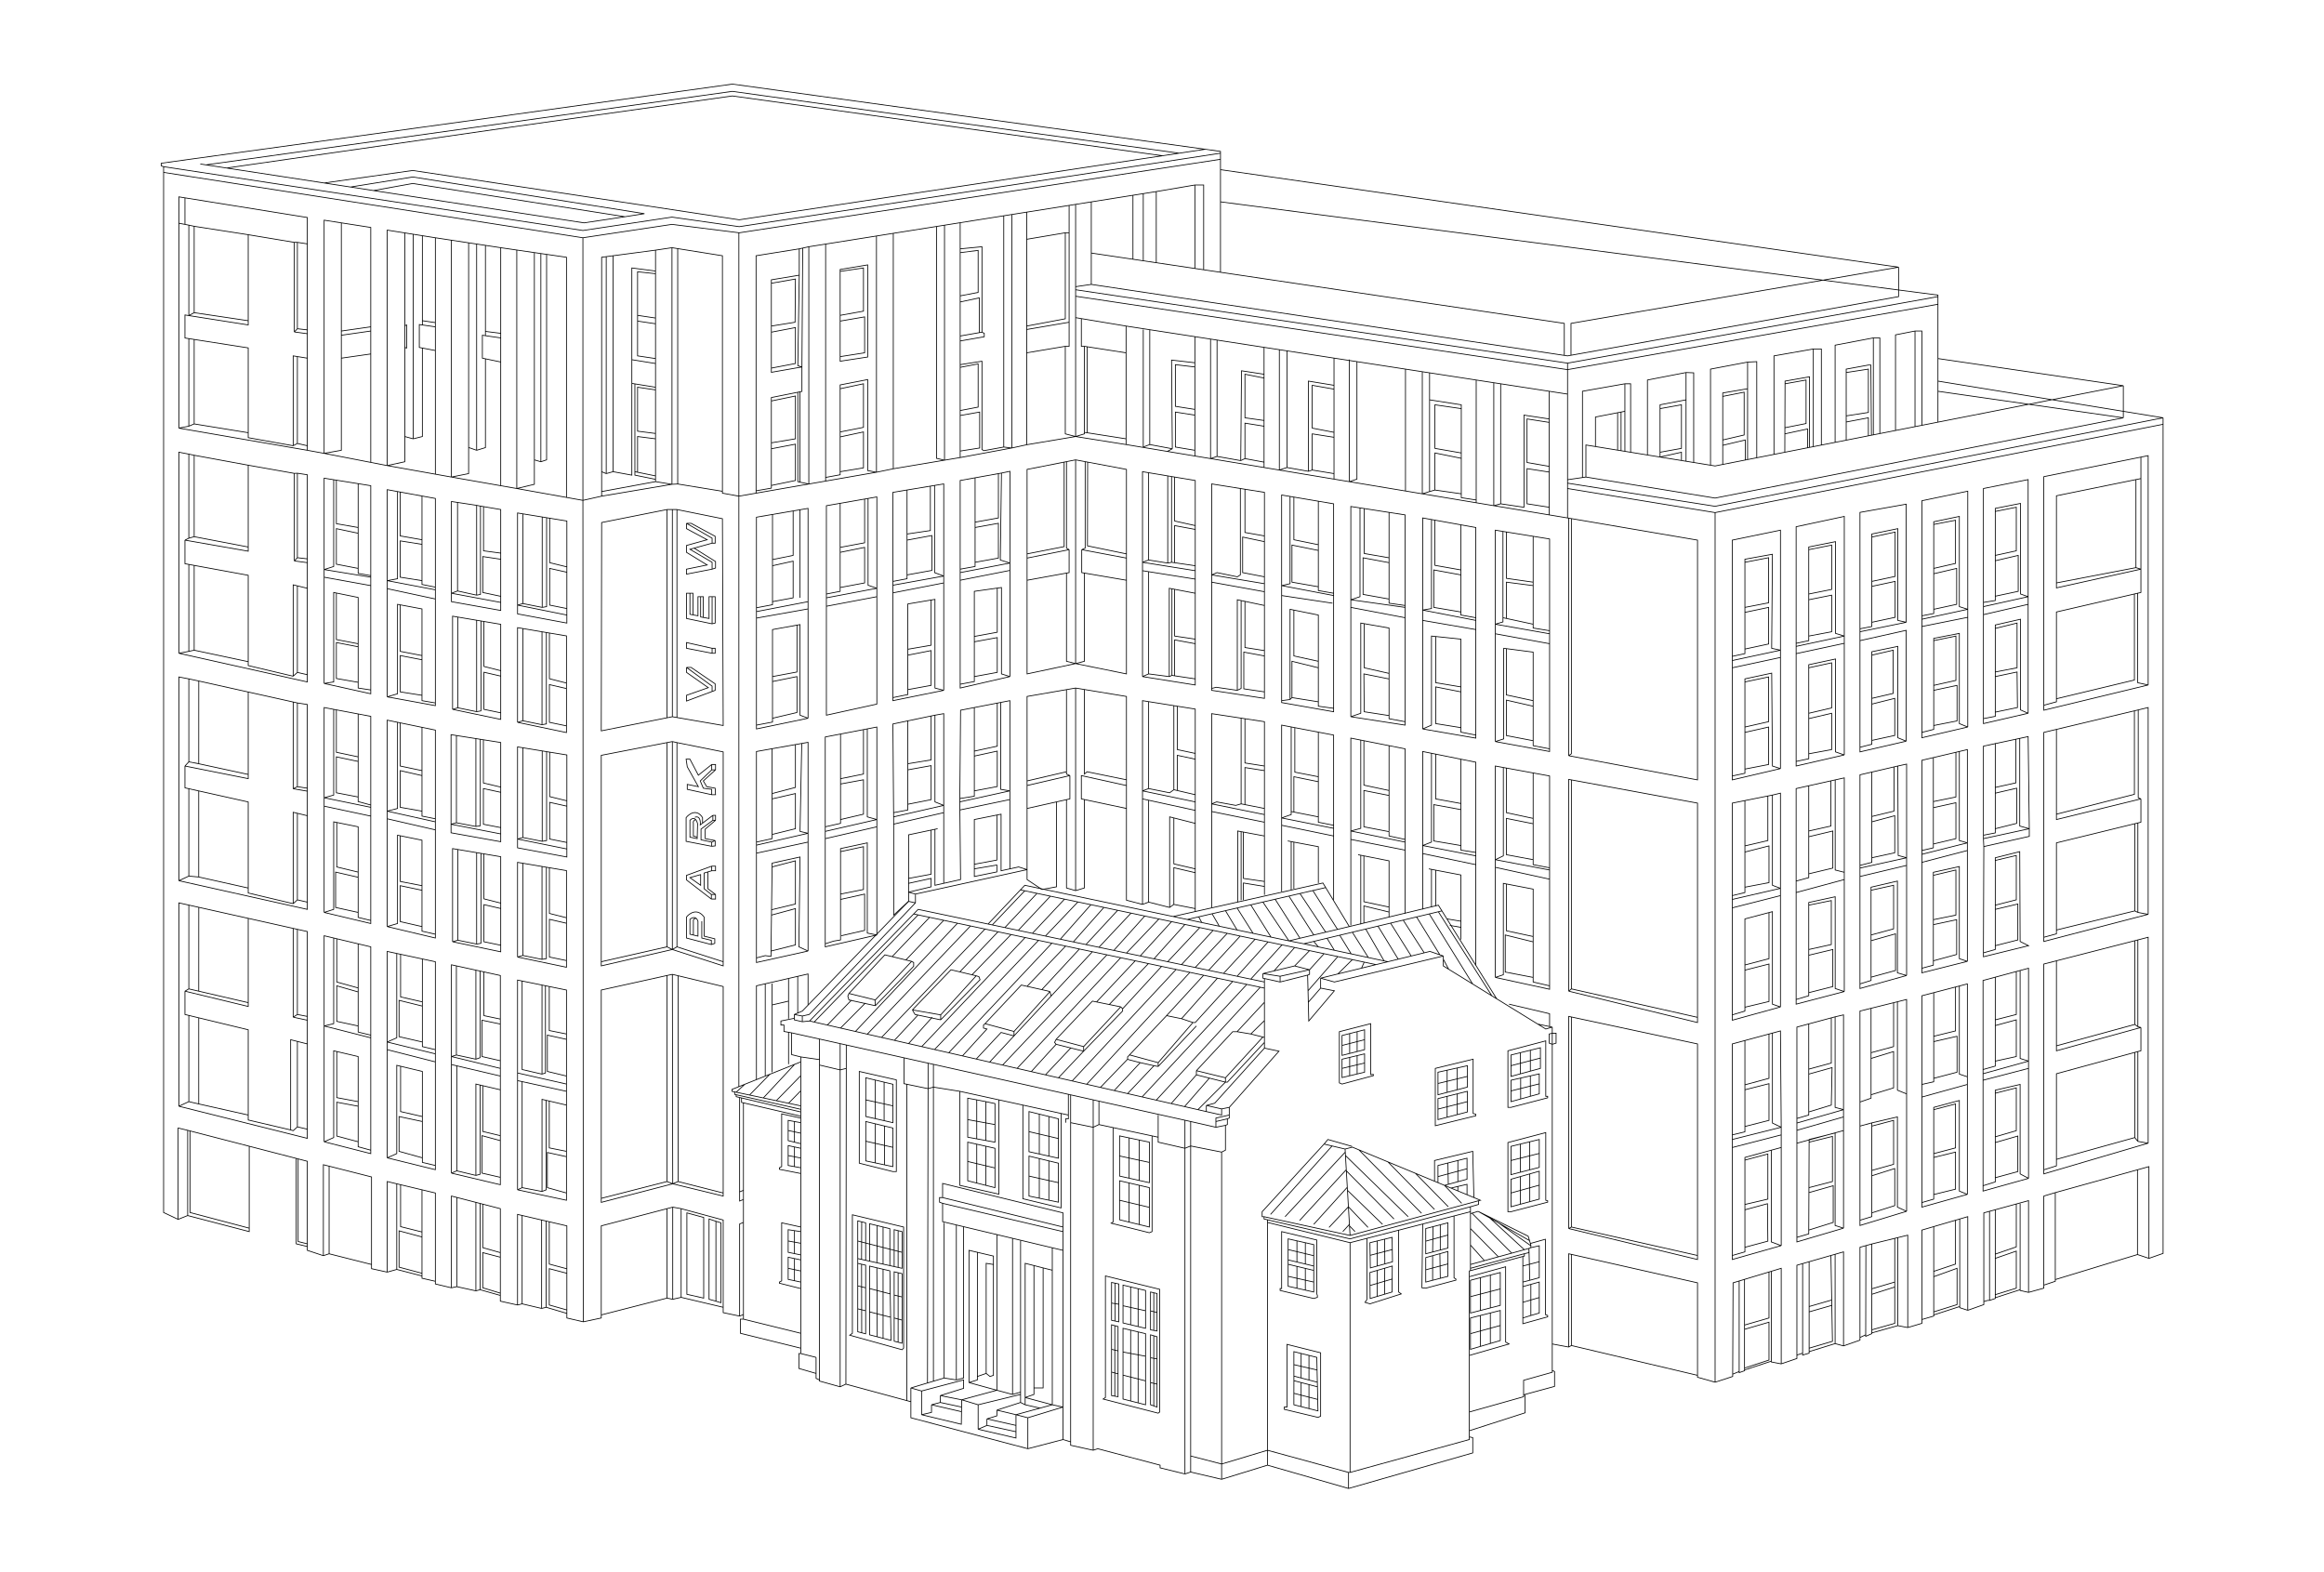 <svg width="3040" height="2056" viewBox="0 0 3040 2056" fill="none" xmlns="http://www.w3.org/2000/svg">
<path d="M269.5 215.65L296.5 219.792M269.5 215.65L958 119.5L1205.5 154L1542.52 200.382M269.5 215.65L262 214.5M458.5 244.64L540 231.5L843 279.5L817.5 283.5M458.5 244.64L488.5 249.242M458.5 244.64L424 239.349M488.5 249.242L764 291.5L817.5 283.5M488.5 249.242L540 240L817.5 283.5M296.5 219.792L424 239.349M296.5 219.792L667 166.5L958 125.5L1520.5 203.715M424 239.349L540 223L967 287.5L1520.5 203.715M667 150.5L958 110L1576.5 195.238M214 218V225.5M214 218L211 217V213.5L667.5 150.5M214 218L762.5 301.5L879 284L967 296.5L1596.5 200.382M214 225.5V1586L233 1595M214 225.5L762.5 311M233 1595L245.5 1590M233 1595V1475.5L245.5 1478.5M245.5 1590V1478.5M245.5 1590L326 1611V1606.5M245.5 1478.5L248.5 1479.28M423 1642.5L402 1635.5V1630.5M423 1642.5L430.5 1640M423 1642.5V1523.5L430.5 1525.4M430.5 1640L486 1654M430.5 1640V1525.4M486 1654V1539.5L430.5 1525.4M486 1654V1659.5L506.5 1664M1596.5 200.382V198L1576.5 195.238M1596.5 200.382V208.382M1596.5 208.382V356M1596.5 208.382L967 304.5L879 293.5L762.5 311M762.5 311V654.5M1520.5 203.715L1542.52 200.382M1542.52 200.382L1576.5 195.238M326 1499.33L387.5 1515.25M326 1499.33L248.5 1479.28M326 1499.33V1606.5M387.5 1515.25V1627L402 1630.5M387.5 1515.25L390 1515.89M402 1630.5V1627M402 1627V1519L390 1515.89M402 1627L390 1624V1515.89M248.5 1479.28V1586L326 1606.5M241.929 1296.5V1327L247 1328.23M241.929 1296.5L324.69 1316.5V1311.5M241.929 1296.5L247 1293.5M247 1328.23L259.948 1331.35M247 1328.23V1441M259.948 1331.35L324.69 1347V1458.5M259.948 1331.35V1444M380.195 1478L324.69 1465V1458.5M380.195 1478V1360L402 1365.5M380.195 1478L383.5 1479L389 1474M402 1365.5V1334.5M402 1365.5V1477M234 1447L402 1489V1477M234 1447V1181L247 1183.9M234 1447L247 1441M324.69 1201.24L383.5 1214.37M324.69 1201.24V1311.5M324.69 1201.24L260 1186.8M383.5 1214.37V1330.5M383.5 1214.37L389 1215.6M383.5 1330.5L402 1334.5M383.5 1330.5L389 1327M402 1334.5V1329.5M389 1327V1215.6M389 1327L402 1329.5M389 1215.6L402 1218.5V1329.5M389 1474V1362.6M389 1474L402 1477M247 1183.9V1293.5M247 1183.9L260 1186.8M247 1293.5L259.948 1296.5M324.69 1311.5L259.948 1296.5M260 1186.8L259.948 1296.5M259.948 1444L324.69 1458.5M259.948 1444L247 1441M241.929 1002V1030.53L324.69 1049V1161.6M241.929 1002L324.69 1018.5V1013M241.929 1002L247 996.5M383.5 1182.03L324.69 1168.08V1161.6M383.5 1182.03V1062.5L389 1063.83M383.5 1182.03L389 1177.05M389 1063.83L402 1066.99M389 1063.83V1177.05M402 1066.99V1034.87M402 1066.99V1180.04M234 1152L402 1189.5V1180.04M234 1152V885.5L247 888M234 1152L247 1146M324.69 905.178L383.5 918.262M324.69 905.178V1013M324.69 905.178L260 890.785M383.5 918.262V1031.75M383.5 918.262L389 919.486M383.5 1031.75L402 1034.87M383.5 1031.75L389 1029M402 1034.87V1031M389 1029V919.486M389 1029L402 1031M389 919.486L402 921.5V1031M389 1177.05L402 1180.04M247 888V996.5M247 888L260 890.785M247 996.5L259.948 999M324.69 1013L259.948 999M260 890.785L259.948 999M259.948 1034.87V1147.15M259.948 1147.15L324.69 1161.6M259.948 1147.15L247 1146M247 1031.75V1146M241.929 706.5V737.366L247 738.294M241.929 706.5L324.69 721V715.5M241.929 706.5L247 704M247 738.294L254 739.574M247 738.294V738.232M247 738.294V852M254 739.574L324.69 752.5V865.5M254 739.574V739.428M254 739.574V850.5M383.5 884.532L324.69 870.578V865.5M383.5 884.532V765L389 766.333M383.5 884.532L389 879.549M389 766.333L402 769.485M389 766.333V879.549M402 769.485V736M402 769.485V882.539M234 854.5L402 892V882.539M234 854.5V591.5L247 594M234 854.5L247 852M324.69 608.5L385 619.203M324.69 608.5V715.5M324.69 608.5L254 595.5M385 619.203V733.703M385 619.203L389 619M385 733.703L402 736M385 733.703L389 729.5M402 736V731M389 729.5V619M389 729.5L402 731M389 619L402 621V731M389 879.549L402 882.539M247 594V704M247 594L254 595.5M247 704L254 702M324.69 715.5L254 702M254 595.5V702M254 850.5L324.69 865.5M254 850.5L247 852M247 442.927L241.929 442.135V412L247 412.797M247 442.927L254 444.02M247 442.927V557.5M254 444.02L324.69 455.061V566M254 444.02V554.5M383.5 583.039L324.69 572.5V566M383.5 583.039V465.5L402 468.5M383.5 583.039L389 580.049M402 468.5V436.5M402 468.5V583.039M402 589L234 560M402 589V583.039M402 589L424 593M234 560V292M234 560L247 557.5M234 292V257.5L241.929 258.774M234 292L241.929 293.525M247 412.797L324.69 425V419.5M247 412.797V294.5M247 412.797L254 409M324.69 307L385 317M324.69 307V419.5M324.69 307L254 296M385 317V434.203M385 317H389M385 434.203L402 436.5M385 434.203L389 430M402 436.5V431.5M389 430V317M389 430L402 431.5M389 317L402 319M402 319V431.5M402 319V284.5L241.929 258.774M389 580.049V466.833M389 580.049L402 583.039M247 294.5L254 296M247 294.5L241.929 293.525M324.69 419.5L254 409M254 296V409M254 554.5L324.69 566M254 554.5L247 557.5M241.929 258.774V293.525M424 593V288L446.5 291.504M424 593L446.5 589V468.5M424 593L485 604.83M446.5 291.504L485 297.5V427.5M446.5 291.504V433M485 604.83L506.5 609M485 604.83V463M506.5 609L529.5 604V571M506.5 609V301L529.5 304.651M506.5 609L569.5 620.25M569.5 620.25L590.5 624M569.5 620.25V458.5M590.5 624L613 619.5V317.653M590.5 624V314.212M590.5 624L655 635.316M655 635.316L676 639M655 635.316V473.5M676 639L699 633.5V601.5M676 639V327.052M676 639L741 650.647M676 327.052L655 324M676 327.052L699 330.395M741 650.647V336.5L715 332.721M741 650.647L762.5 654.5M762.5 654.5L787 649M762.5 654.5L763 1729M787 649V643M787 649L879 633.5M879 324V633.5M879 324L857.5 327.21M879 324L886.5 325.196M879 633.5L857.5 629.992M879 633.5L886.5 633.093M857.5 629.992L787 643M857.5 629.992V627M787 643V616.994M857.5 327.21L802 334.523M857.5 327.21V354.5M802 616.994V334.523M802 616.994L793 619.5M802 616.994L826.5 621.5V501.5M802 334.523L793 335.709M793 619.5L787 616.994M793 619.5V335.709M787 616.994V336.5L793 335.709M707.5 604L715 601.5V332.721M707.5 604L699 601.5M707.5 604V331.631M699 601.5V330.395M699 330.395L707.5 331.631M613.5 585.5L623.5 589M623.5 589L635 585.5V469.333M623.5 589V319.211M635 320.959L655 324M635 320.959L623.5 319.211M635 320.959V433.5M655 324V436M623.5 319.211L569.5 311M707.5 331.631L715 332.721M552.5 308.302L569.5 311M552.5 308.302L540.5 306.397M552.5 308.302V419.5M569.5 311V422M540.5 574L552.5 571V455.262M540.5 574L529.5 571M540.5 574V306.397M529.5 571V454.5M540.5 306.397L529.5 304.651M945 642.625V334.523L886.5 325.196M945 642.625L886.5 633.093M945 642.625V645.089L966.5 649M966.5 649L989 645.089M966.5 649V304.5M966.5 649V1421.5M989 645.089V642M989 645.089L1058 633.093M1045.5 325.5L989 334.523V642M1045.5 325.5L1050 324.5M1045.5 325.5V359.954M1049 480L1043.61 478.312L1045.5 359.954M1049 480L1050 324.5M1049 480L1009 487V481.5M1049 480V512L1046.31 512.539M1050 324.5L1058 322.75M1045.5 359.954L1009 366V370.5M1009 426.5L1040 421.5L1040.5 365L1009 370.5M1009 426.5V370.5M1009 426.5V434.5M1009 434.5L1040.5 428.5V475.5L1009 481.5M1009 434.5V481.5M446.5 468.5V438.5M446.5 468.5L485 463M446.5 438.5L485 433M446.5 438.5V433M485 433V463M485 433V427.5M446.5 433L485 427.5M635 433.5L655 436M635 433.5V439.083M655 436V442M655 442V473.5M655 442L635 439.083M655 473.5L635 469.333M635 439.083L631 438.5V468.5L635 469.333M552.5 419.5L569.5 422M552.5 419.5V425.071M569.5 422V427.5M569.5 427.5V458.5M569.5 427.5L552.5 425.071M569.5 458.5L552.5 455.262M552.5 425.071L548.5 424.5V454.5L552.5 455.262M529.5 426L532 425.071V455.262L529.5 454.5M529.5 426V454.5M529.5 426V304.651M826.5 501.5V470.5M826.5 501.5L830.5 502.145M826.5 470.5V350.5L857.5 354.5M826.5 470.5L857.5 475.5M857.5 354.5V358M857.5 475.5V506.5M857.5 475.5V469M830.5 616.994L834 617.708M830.5 616.994V621.5L857.5 627M830.5 616.994V502.145M834 617.708L857.5 622.5M834 617.708V571L857.5 574M857.5 622.5V627M857.5 622.5V574M830.5 502.145L857.5 506.5M857.5 506.5V510M857.5 574V567M857.5 567L834 564V506.5L857.5 510M857.5 567V510M857.5 469V423.5M857.5 469L834 465.5V420M857.5 423.5V416M857.5 423.5L834 420M857.5 416V358M857.5 416L834 412.5M857.5 358L834 355.5V412.5M834 420V412.5M1043.61 513.077L1009 520V524.5M1043.61 513.077V629.992L1046.31 630.649M1043.61 513.077L1046.31 512.539M1058 633.093V322.75M1058 633.093L1046.31 630.649M1058 633.093L1080 629.269M1058 322.75L1080 319.256M1046.31 512.539V630.649M1009 579.25L1040.5 574V518L1009 524.5M1009 579.25V524.5M1009 579.25V587M1009 587L1040.5 581V628.5L1009 635M1009 587V635M1009 635V638.5L989 642M1563 242H1574.5V352.857M1563 242L1512.5 250.575M1563 242V351.147M1574.5 352.857L1563 351.147M1574.5 352.857L2046.25 423V464.862M1146.5 617.708L1135 615.5V496.5L1099 503.5V508.5M1146.5 617.708L1168.5 613.181M1146.5 617.708V308.696M1146.5 617.708L1080 629.269M1343 581.738L1407 571M1343 581.738L1323.5 586M1343 581.738V461.5M1407 571L1393.5 567.5V453M1407 571L1418.5 567.5V565.5M1407 571V415.5M1407 571L1473 581.5M1256 291.308L1313 282.256M1256 291.308L1235.5 294.563M1256 291.308V325.5M1313 282.256V584.738M1313 282.256L1323.5 280.589M1313 584.738L1323.5 586M1313 584.738L1287 589.5L1284.5 588.01V472.5L1256 477M1256 598.5L1323.5 586M1256 598.5L1235.5 601.94M1256 598.5V590M1323.5 586V280.589M1323.5 280.589L1343 277.492M1343 277.492V313M1343 277.492L1398.5 268.678M1235.5 601.94V294.563M1235.5 601.94L1225 599.503V296.23M1235.5 601.94L1168.5 613.181M1235.5 294.563L1225 296.23M1225 296.23L1168.5 305.203M1168.5 305.203V613.181M1168.5 305.203L1146.5 308.696M1146.5 308.696L1080 319.256M1080 624.5L1099 621V617M1080 624.5V629.269M1080 624.5V319.256M1099 565L1129.5 559V502L1099 508.5M1099 565V508.5M1099 565V571.5M1099 571.5L1129.5 565V612L1099 617M1099 571.5V617M1099 412.5L1129.5 407V350.5L1099 355M1099 412.5V420M1099 412.5V355M1099 466.5V472.5L1135 467V346.5L1099 352.5V355M1099 466.5L1131 461.5V414.5L1099 420M1099 466.5V420M1256 325.5L1284.5 322.75V434.5M1256 325.5V330.5M1284.5 434.5L1287.5 436V440.5L1256 446M1284.5 434.5L1281 435.114M1256 446V439.5M1256 446V477M1256 439.5L1281 435.114M1256 439.5V395M1281 435.114V389.614L1256 395M1256 387L1279.5 382.5V327.5L1256 330.5M1256 387V330.5M1256 387V395M1256 477V480.5M1256 590L1281.5 586V539L1256 543.5M1256 590V543.5M1256 543.5V537M1256 537L1279.5 532.5V476L1256 480.5M1256 537V480.5M1343 313L1393.5 304.5M1343 313V426.5M1393.5 304.5H1398.5M1393.5 304.5V417L1343 426.5M1398.5 304.5V268.678M1398.5 304.5V421.5M1398.5 268.678L1407 267.329M1407 267.329V375M1407 267.329L1427.5 264.073M1398.5 421.5L1343 431M1398.5 421.5V453H1393.5M1343 431V426.5M1343 431V461.5M1343 461.5L1393.5 453M1418.5 565.5V453M1418.5 565.5L1422 566.046M1418.5 453H1414.5V416.75M1418.5 453L1422 453.546M1414.5 416.75L1407 415.5M1414.5 416.75L1473 426.5M1407 415.5V387.5M1407 387.5V379M1407 387.5L2050.5 483.5M1407 379L2050.5 475M1407 379V375M2050.5 475L2535 388M2050.5 475V483.5M2050.5 483.5L2535 398M2050.5 483.5V515.5M1473 426.5V461.5M1473 426.5L1504 431.277M1473 461.5V574M1473 461.5L1422 453.546M1473 574V581.5M1473 574L1422 566.046M1473 581.5L1527 590.477M1495.5 431V584.738L1504 581.5M1504 431V431.277M1504 431.277V581.5M1504 431.277L1563 440.37M1504 581.5L1533.5 587M1422 453.546V566.046M1592 444.839V597M1592 444.839L1583.5 443.529M1592 444.839L1653.5 454.317M1592 597L1583.5 599.869M1592 597L1623 602.5M1683.5 458.941V611.505M1683.5 458.941L1673.5 457.4M1683.5 458.941L1745 468.419M1683.5 611.505L1673.5 614.83M1683.5 611.505L1711.5 616.5M1775 473.042V626.716L1765 630.04M1775 473.042L1765 471.501M1775 473.042L1838.5 482.828M1963 502.015V659M1963 502.015L1954 500.628M1963 502.015L2026.5 511.801M1963 659L1954 661.458M1963 659L1993.5 663.5V543L2026.5 548M1954 661.458L2026.5 673.51M1954 661.458V500.628M1954 661.458L1931 657.635M2026.5 673.51L2050.5 677.5M2026.5 673.51V663.5M2050.5 677.5V639M2050.5 677.5L2052 677.756M1954 500.628L1931 497.084M2026.5 511.801L2050.5 515.5M2026.5 511.801V548M2050.5 515.5V627.5M1563 440.37L1583.5 443.529M1563 440.37V474.5M1583.5 443.529V599.869M1653.5 454.317L1673.5 457.4M1653.5 454.317V489.5M1673.5 457.4V614.83M1745 468.419L1765 471.501M1745 468.419V504M1765 471.501V470.343M1765 471.501V630.04M1838.5 482.828L1860.5 486.219M1838.5 482.828V642.258M1860.5 486.219L1870 487.683M1860.5 486.219V645.916M1870 487.683L1931 497.084M1870 487.683V523M1931 497.084V654M1860.5 645.916L1931 657.635M1860.5 645.916L1870 643M1860.5 645.916L1838.5 642.258M1931 657.635V654M1870 643V523M1870 643L1877 641M1838.5 642.258L1765 630.04M1765 630.04L1745 626.716M1673.5 614.83L1653.5 611.505M1673.5 614.83L1745 626.716M1583.5 599.869L1563 596.461M1583.5 599.869L1653.5 611.505M1563 480L1537.5 477V531.5L1563 535.5M1563 480V535.5M1563 480V474.5M1563 535.5V543M1563 543L1537.5 539V584.738L1563 589M1563 543V589M1563 589V596.461M1563 596.461L1527 590.477M1533.5 587L1532.5 471L1563 474.5M1533.5 587L1527 590.477M1653.5 611.505V604.5M1745 626.716V619.5M1623 602.5L1624 485L1653.5 489.5M1623 602.5L1628.5 599.869M1653.5 489.5V494.5M1653.5 494.5L1628.5 489.5V546.5L1653.5 550M1653.5 494.5V550M1653.5 550V557.5M1653.5 557.5L1628.5 553.5V599.869M1653.5 557.5V604.5M1628.5 599.869L1653.5 604.5M1745 504L1711.5 498.5V616.5M1745 504V509M1711.5 616.5L1716.5 614.83M1716.5 614.83V567.5L1745 572M1716.5 614.83L1745 619.5M1745 572V565.5M1745 572V619.5M1745 565.5L1716.5 560V504L1745 509M1745 565.5V509M1870 523L1911.5 529.5V534.5M1931 654L1911.5 651V645.916M2026.5 548V552.5M2026.5 663.5L1997.5 659V613L2026.5 617.5M2026.5 663.5V617.5M2026.5 617.5V610M2026.5 610L1997.5 605V548L2026.5 552.5M2026.5 610V552.5M1911.5 592.5L1877 586.5V529.5L1911.5 534.5M1911.5 592.5V534.5M1911.5 592.5V599.5M1911.5 599.5L1877 592.5V641M1911.5 599.5V645.916M1877 641L1911.5 645.916M1407 375L1427.5 372M1427.5 372V331M1427.5 372L2046.25 464.862M1427.5 264.073L1482 255.419M1427.5 264.073V331M1482 255.419V339.103M1482 255.419L1495.5 253.275M1482 339.103L1427.5 331M1482 339.103L1495.5 341.111M1512.5 250.575V343.638M1512.5 250.575L1495.5 253.275M1512.5 343.638L1495.5 341.111M1512.5 343.638L1563 351.147M1495.5 341.111V253.275M2535 388V386L2483.5 379.306M2535 388V398M2483.5 379.306L2384.65 366.456M2483.5 379.306V349.5M2483.5 379.306V388L2055 464.695M2384.65 366.456L1597 264.073M2384.65 366.456L2055 423V464.695M2384.65 366.456L2483.5 349.5M2046.25 464.862L2050.5 465.5L2055 464.695M2483.5 349.5L1597 222M886.5 633.093V325.196M2535 398V469M2535 469L2777.5 504.5M2535 469V498.5M2777.5 504.5V538.025M2777.5 504.5L2684.28 522.83M2777.5 538.025V546.5M2777.5 538.025L2829.5 546.5M2777.5 538.025L2684.28 522.83M2777.5 546.5L2243.5 651.5L2074.5 624M2777.5 546.5L2653.87 528.81M2074.5 624V582.081L2087 584.109M2074.5 624L2070 624.656M2050.5 627.5L2070 624.656M2050.5 627.5V632M2070 624.656V511.801L2125.5 502.015M2125.5 502.015H2133V591.572M2125.5 502.015V538M2133 591.572L2125.5 590.355M2133 591.572L2155 595.142M2125.5 590.355V538M2125.5 590.355L2120.5 589.544M2125.5 538L2120.5 538.974M2087 584.109V545.5L2116 539.851M2087 584.109L2116 588.814M2120.5 538.974V589.544M2120.5 538.974L2116 539.851M2120.5 589.544L2116 588.814M2116 539.851V588.814M2155 595.142V497.084L2205.5 487.277M2155 595.142L2171.5 597.819M2205.5 487.277L2215.5 487.683V604.957M2205.5 487.277V523M2215.5 604.957L2205.5 603.335M2215.5 604.957L2237.5 608.527M2205.5 603.335V523M2205.5 603.335L2199.5 602.361M2205.5 523L2171.5 529.5V534.5M2171.5 597.819V591.572M2171.5 597.819L2199.5 591.572V602.361M2171.5 597.819L2199.5 602.361M2171.5 534.5L2199.5 529.5V586.5L2171.5 591.572M2171.5 534.5V591.572M2237.5 608.527L2243.5 609.5L2253.5 607.5M2237.5 608.527V482.828L2286 473.632M2286 473.632L2298 473.042V598.784M2286 473.632V508.5M2298 598.784L2286 601.143M2298 598.784L2320.5 594.36M2286 601.143V508.5M2286 601.143L2283 601.73M2286 508.5L2253.5 514V518.5M2253.5 607.5V582.5M2253.5 607.5L2283 601.73M2253.5 518.5L2281.5 513V569L2253.5 575.5M2253.5 518.5V575.5M2253.5 575.5V582.5M2253.5 582.5L2283 575.5V601.73M2320.5 594.36V465.5L2372 456.5M2320.5 594.36L2334.68 591.572M2372 456.5H2382.5V582.169M2372 456.5V584.233M2382.5 582.169L2372 584.233M2382.5 582.169L2400.5 578.629M2372 584.233L2367 585.216M2334.68 591.572L2334.76 567.5M2334.68 591.572L2364.5 585.708M2334.99 502.015L2335 498.5L2367 492.878V585.216M2334.99 502.015L2362.5 497.084V554L2334.79 559.5M2334.99 502.015L2334.79 559.5M2334.79 559.5L2334.76 567.5M2334.76 567.5L2364.5 561.107V585.708M2364.5 585.708L2367 585.216M2400.5 578.629V451.5L2450.5 442M2400.5 578.629L2415 575.778M2450.5 442H2459V567.126M2450.5 442V568.798M2459 567.126L2450.5 568.798M2459 567.126L2479.5 563.096M2450.5 568.798L2448 569.289M2415 575.778V552M2415 575.778L2444 570.076M2415 487.277V482.828L2444 477.5H2447.25L2448 569.289M2415 487.277L2444 482.828V539.5L2415 544M2415 487.277V544M2415 544V552M2415 552L2444 546.5V570.076M2444 570.076L2448 569.289M2505 433L2479.5 438V563.096M2505 433H2514V556.312M2505 433V558.081M2684.28 522.83L2653.87 528.81M2684.28 522.83L2535 498.5M2653.87 528.81L2535 552.183M2653.87 528.81L2535 511.801M2535 552.183L2514 556.312M2535 552.183V511.801M2535 552.183V552.5M2514 556.312L2505 558.081M2479.5 563.096L2505 558.081M2829.5 546.5L2243.5 662.25L2050.5 632M2829.5 546.5V555M2535 498.5V511.801M2811 1646L2829.5 1639.53V555M2811 1646L2796 1641M2811 1646V1526L2796 1530.16M2796 1641L2688.5 1673.75M2796 1641V1530.16M2796 1530.16L2688.5 1560M2688.5 1560L2673.5 1564.5V1681M2688.5 1560V1673.75M2673.5 1681L2688.5 1676V1673.75M2673.5 1681V1685L2653.5 1690.5M2653.5 1690.5L2642.5 1688V1687M2653.5 1690.5V1570.5L2637.5 1574.88M2574 1713.94L2595 1706.5V1702.5M2574 1713.94L2563.5 1710.5V1709M2574 1713.94V1591.44L2563.5 1594.51M2495.5 1736.5L2514 1731V1726M2495.5 1736.5L2482.5 1734M2495.5 1736.5V1615.67L2482.5 1618.85M2482.5 1734V1618.85M2482.5 1734L2448.5 1743.5M2482.5 1618.85L2478.5 1619.83M2411.5 1760.5L2433 1753V1749.5M2411.5 1760.5V1637.5L2400.5 1640.66M2411.5 1760.5L2400.5 1757.5M2330 1784L2350.5 1777V1772.5M2330 1784V1659L2317 1662.92M2330 1784L2317 1781.5V1780.5M2243.5 1808L2266.5 1800.5L2266.51 1797.5M2243.5 1808L2220.5 1801.5V1799M2243.5 1808V670.5M2055.5 1640.79L2220.5 1678V1799M2055.5 1640.79L2052 1640V1762M2055.5 1640.79V1760M2052 1762L2055.5 1760M2052 1762L2030.5 1758M2055.5 1760L2220.5 1799M2243.5 670.5L2050.5 639M2243.5 670.5L2829.5 555M2050.5 639V632M2275 1675.59L2267 1678L2266.51 1797.5M2275 1675.59L2282 1673.48M2275 1675.59V1794M2282 1673.48L2314 1663.83M2282 1673.48V1733.24M2266.51 1797.5L2275 1794M2275 1794V1795.5L2282 1793V1792M2317 1662.92L2314 1663.83M2317 1662.92V1780.5M2350.5 1772.5V1655L2358 1652.85M2350.5 1772.5L2358 1770M2358 1770V1652.85M2358 1770V1772.5L2366.5 1770V1768M2358 1652.85L2366.5 1650.41M2366.5 1650.41V1709M2366.5 1650.41L2395 1642.23M2400.5 1757.5V1640.66M2400.5 1757.5L2366.5 1768M2400.5 1640.66L2395 1642.23M2448.5 1627.17L2440.75 1629.33M2448.5 1627.17V1685.83M2448.5 1627.17L2478.5 1619.83M2440.75 1629.33L2433 1631.5V1749.5M2440.75 1629.33L2440.5 1746M2433 1749.5L2440.5 1746M2440.5 1746L2440.5 1748L2448.5 1744.5V1743.5M2514 1726V1609L2529.5 1604.46M2514 1726L2529.5 1721.5V1720M2529.5 1604.46L2558 1596.12M2529.5 1604.46V1663M2563.5 1594.51L2558 1596.12M2563.5 1594.51V1709M2558 1596.12V1653.5L2529.5 1663M2529.5 1663V1670M2529.5 1670L2560 1659V1706.5L2529.5 1716M2529.5 1670V1716M2529.5 1716V1720M2529.5 1720L2563.5 1709M2478.5 1677L2448.5 1685.83M2478.5 1677V1683.5M2478.5 1677V1619.83M2448.5 1685.83V1693M2478.5 1683.5L2448.5 1693M2478.5 1683.5V1731L2448.5 1739.5M2448.5 1693V1739.5M2396.04 1700.5L2366.5 1709M2396.04 1700.5L2396.16 1707.5M2396.04 1700.5L2395 1642.23M2366.5 1709V1716M2396.16 1707.5L2366.5 1716M2396.16 1707.5L2397 1754.5L2366.5 1763.5M2366.5 1716V1763.5M2282 1733.24L2314 1724V1663.83M2282 1733.24V1738.83M2282 1738.83L2314 1729.5V1779L2282 1789.5M2282 1738.83V1789.5M2282 1789.5V1792M2282 1792L2317 1780.5M2366.5 1763.5V1768M2448.5 1739.5V1743.5M2595 1702.5V1586.5L2602.5 1584.45M2595 1702.5L2600 1701H2602.5M2602.5 1701L2610 1698.5V1697.5M2602.5 1701V1584.45M2610 1582.4L2602.5 1584.45M2610 1582.4V1640.45M2610 1582.4L2637.5 1574.88M2610 1640.45L2637.5 1631V1574.88M2610 1640.45V1646M2610 1646L2637.5 1636.5V1685L2610 1693.5M2610 1646V1693.5M2610 1693.5V1697.5M2610 1697.5L2642.5 1687M2642.5 1574.5V1687M2052 1607L2055.5 1605M2052 1607V1329.5L2055.5 1330.25M2052 1607L2220.5 1647.5V1642.23M2055.5 1605V1330.25M2055.5 1605L2220.5 1642.23M2055.5 1330.25L2220.5 1365.5V1642.23M2052 1296.5L2220.5 1337.5V1330.73M2052 1296.5L2055.5 1293.5M2052 1296.5V1019.5L2055.5 1020.14M2055.5 1293.5L2220.5 1330.73M2055.5 1293.5V1020.14M2220.5 1330.73V1050.5L2055.5 1020.14M2052 988.5L2220.5 1020.14V706.5L2055.5 678.353M2052 988.5V677.756M2052 988.5L2055.5 986V678.353M2052 677.756L2055.5 678.353M2329 850.5V693.5L2266 706.5V858.5M2329 850.5L2317.5 848L2317.54 841.5L2318.5 725L2282.5 731.5V735.5M2329 850.5L2266 864M2329 850.5V860M2266 858.5L2282.5 855V849M2266 858.5V864M2266 873.5L2329 860M2266 873.5V864M2266 873.5V1015M2329 860V1005.36M2282.5 849V801M2282.5 849L2313.5 842.364V794.5L2282.5 801M2282.5 794.5L2313.5 788.5V729.5L2282.5 735.5M2282.5 794.5V735.5M2282.5 794.5V801M2349.5 855L2412.5 841.5M2349.5 855V845.5M2349.5 855V996M2412.5 841.5V832M2412.5 841.5V987.5M2349.5 845.5L2412.5 832M2349.5 845.5V841.5M2412.5 832L2401 828.5V708.5L2366 715.5V719M2412.5 832V675.5L2349.5 689V841.5M2349.5 841.5L2366 838V832M2366 784.5V832M2366 784.5L2396 778.5V826.364L2366 832M2366 784.5V777M2366 777L2396 771V713L2366 719M2366 777V719M2810 896L2673.5 929V922.5M2810 896V596L2800.5 597.914M2810 896L2796.25 893V775.981M2800.5 597.914L2673.5 623.5V922.5M2800.5 597.914V626M2800.5 626V744.5M2800.5 626L2794 627.323M2800.5 744.5L2690 769V762.5M2800.5 744.5V775L2796.25 775.981M2800.5 744.5L2794 742.5M2794 627.323L2690 648.5V762.5M2794 627.323V742.5M2794 742.5L2690 762.5M2673.5 922.5L2690 918V914M2792 776.962V889.5L2690 914M2792 776.962L2796.25 775.981M2792 776.962L2690 800.5V914M2810 1196V925.5L2797 928.595M2810 1196L2673.5 1231.5V1226M2810 1196L2796.5 1193.5M2690 954.071L2673.5 958V1226M2690 954.071V1065M2690 954.071L2792 929.786M2800.5 1045L2690 1072V1065M2800.5 1045L2797 1043.5V928.595M2800.5 1045V1075.5L2796.5 1076.48M2797 928.595L2792 929.786M2690 1065L2792 1039V929.786M2673.5 1226L2690 1221.5V1216.5M2690 1216.5V1102.5L2792.5 1077.45M2690 1216.5L2792.5 1191.5M2792.5 1191.5L2796.5 1193.5M2792.5 1191.5V1077.45M2796.5 1193.5V1076.48M2792.5 1077.45L2796.5 1076.48M2810 1495.33L2673.5 1535.5V1530.16M2810 1495.33L2796.5 1493M2810 1495.33V1226L2796.5 1229.46M2796.5 1493V1375.5M2796.5 1493L2792.5 1488M2796.5 1375.5L2800.5 1374.5V1344M2796.5 1375.5L2792.5 1376.59M2673.5 1530.16V1261L2690 1256.77M2673.5 1530.16L2690 1525V1516.5M2800.5 1344L2796.5 1343M2800.5 1344L2690 1374.5V1368M2796.5 1343V1229.46M2796.5 1343L2792.5 1340M2796.5 1229.46L2792.5 1230.49M2690 1256.77V1368M2690 1256.77L2792.5 1230.49M2690 1368L2792.5 1340M2792.5 1340V1230.49M2690 1516.5V1404.5L2792.5 1376.59M2690 1516.5L2792.5 1488M2792.5 1488V1376.59M2493.5 814V659.5L2433 670.234V822.5M2493.5 814L2482.5 811.5V691.5L2448.5 698.5V702.5M2493.5 814L2433 826.364M2433 822.5L2448.5 819.5V814M2433 822.5V826.364M2433 826.364V838M2433 838L2493.5 824.5V969.5M2433 838V977.5M2448.5 814L2479 807.5V760.5L2448.5 767M2448.5 814V767M2448.5 767V760.5M2448.5 760.5L2479 754V696L2448.5 702.5M2448.5 760.5V702.5M2514 819.5L2574 807.5M2514 819.5V810M2514 819.5V958M2574 807.5V797M2574 807.5V950.968M2574 797L2514 810M2574 797L2563 793.5V675.5L2529.5 682.5V686M2574 797V642.5L2514 655V805.5M2514 810V805.5M2514 805.5L2529.5 802.5V797M2529.5 797L2559.5 790.5V743.5L2529.5 750.5M2529.5 797V750.5M2529.5 750.5V743.5M2529.5 743.5L2558 737V680.5L2529.5 686M2529.5 743.5V686M2653 780.5V627.323L2594.5 639V788M2653 780.5V790.5M2653 780.5L2643 776.962V658.5L2610 665V669M2653 780.5L2594.5 793.5M2653 790.5L2594.5 804M2653 790.5V933M2594.5 804V793.5M2594.5 804V940M2594.5 793.5V788M2594.5 788L2610 785.5V779.875M2610 779.875L2640 773.5V726.5L2610 733.5M2610 779.875V733.5M2610 733.5V726.5M2610 726.5L2637.5 720.5V663.5L2610 669M2610 726.5V669M2266 1015V1020.14L2329 1005.36M2266 1015L2282.5 1011.5V1006M2329 1005.36L2318.5 1002L2317.54 880.5L2282.5 888V892M2282.5 1006L2313.5 1000V951L2282.5 958M2282.5 1006V958M2282.5 958V951M2282.5 951L2313.5 944V885.5L2282.5 892M2282.5 951V892M2349.5 996V1002L2412.5 987.5M2349.5 996L2366 992.5V986M2412.5 987.5L2401 983.5V862L2366 869.5V873.5M2366 873.5L2396 867V926L2366 933M2366 873.5V933M2366 933V940M2366 940L2396 933V980.5L2366 986M2366 940V986M2433 977.5V983.5L2493.5 969.5M2433 977.5L2448.5 973.5V968.5M2493.5 969.5L2482.5 965V845.5L2448.5 852.5V857M2448.5 921L2478.5 913.5V962L2448.5 968.5M2448.5 921V968.5M2448.5 921V913.5M2448.5 913.5L2476.5 907V850.5L2448.5 857M2448.5 913.5V857M2514 958V965L2574 950.968M2514 958L2529.5 954.071V949M2574 950.968L2563 946.5V828.5L2529.5 835V838M2529.5 949L2560 943V896.5L2529.5 903M2529.5 949V903M2529.5 903V896.5M2529.5 896.5L2558.5 890V832L2529.5 838M2529.5 896.5V838M2594.5 940V946.5L2653 933M2594.5 940L2610 937V931.5M2653 933L2643 928.595V810L2610 817.5V822M2610 931.5L2639 925.5L2638.5 879L2610 885M2610 931.5V885M2610 885V879M2610 879L2638.5 873.5V815L2610 822M2610 879V822M2266 1176.5V1187.5M2266 1176.5V1171.5M2266 1176.5L2329 1162M2266 1187.5L2329 1171.5M2266 1187.5V1327.5M2329 1171.5V1162M2329 1171.5V1317.15M2329 1162L2318.5 1158V1040M2329 1162V1037.5L2318.5 1040M2318.5 1040L2312.5 1041.2M2266 1171.5V1050.5L2282.5 1047.2M2266 1171.5L2282.5 1167.5V1160.5M2282.5 1160.5L2314 1154.5V1106.5L2282.5 1114.5M2282.5 1160.5V1114.5M2282.5 1114.5V1106.5M2282.5 1106.5L2312.5 1099.5V1041.2M2282.5 1106.5V1047.2M2312.5 1041.2L2282.5 1047.2M2412.5 1141V1017.5L2400.6 1020.14M2412.5 1141V1150.5M2412.5 1141L2400.6 1138V1020.14M2412.5 1150.5L2349.5 1167.5M2412.5 1150.5V1297M2349.5 1167.5V1307.37M2349.5 1167.5V1152.5M2349.5 1152.5L2366 1148V1143M2349.5 1152.5V1031.5L2366 1027.83M2366 1143L2397.5 1135.5V1087L2366 1094.5M2366 1143V1094.5M2366 1094.5V1087M2366 1087L2395 1080.5V1021.39M2366 1087V1027.83M2395 1021.39L2400.6 1020.14M2395 1021.39L2366 1027.83M2433 1132V1013.5L2448.5 1009.9M2433 1132V1135.5M2433 1132L2448.5 1128V1122M2433 1135.5V1146.5M2433 1135.5L2494 1122M2433 1146.5L2494 1132M2433 1146.5V1287M2494 1132V1122M2494 1132V1276M2494 1122L2483 1119L2482.5 1002M2494 1122V999.5L2482.5 1002M2482.5 1002L2477.5 1003.16M2477.5 1003.16V1061L2448.5 1068M2477.5 1003.16L2448.5 1009.9M2448.5 1068V1009.9M2448.5 1068V1075M2448.5 1075L2478.5 1067V1115.5L2448.5 1122M2448.5 1075V1122M2573.5 1102.5V980.5L2563 982.971M2573.5 1102.5V1112.5M2573.5 1102.5L2514 1117.5M2573.5 1102.5L2563 1099.5V982.971M2573.5 1112.5L2514 1128M2573.5 1112.5V1257.5M2514 1128V1117.5M2514 1128V1266.5M2514 1117.5V1112.5M2514 1112.5V994.5L2529 990.971M2514 1112.5L2529 1109V1104M2529 990.971L2558.5 984.029M2529 990.971V1048.5M2563 982.971L2558.5 984.029M2558.5 984.029V1042.5L2529 1048.5M2529 1104L2558.5 1097V1050L2529 1056.5M2529 1104V1056.5M2529 1056.5V1048.5M2595 1107.36L2654.5 1094V1084M2595 1107.36L2594.5 1097M2595 1107.36L2594.5 1246.36M2654.5 1084L2594.5 1097M2654.5 1084L2642 1080.5V965.85M2654.5 1084L2653 963.5L2642 965.85M2594.5 1097V1092.5M2642 965.85L2637 966.919M2637 966.919L2610 972.688M2637 966.919V1024L2610 1030M2610 972.688L2594.5 976V1092.5M2610 972.688V972M2610 972.688V1030M2610 1030V1037.5M2610 1037.5L2638 1031V1077L2610 1084M2610 1037.5V1084M2610 1084V1089.5L2594.5 1092.5M2266 1327.5V1334.5L2329 1317.15M2266 1327.5L2282.5 1322.5V1317.5M2266 1484.5V1365.5L2282.5 1361.05M2266 1484.5V1490.5M2266 1484.5L2282.5 1480.5V1473.5M2266 1490.5L2330 1474.5M2266 1490.5V1501M2266 1642.23V1647.5L2330 1629.33M2266 1642.23V1501M2266 1642.23L2282.5 1637.5V1631.5M2330 1629.33L2317 1624.5V1504.5M2330 1629.33V1500.97M2330 1484.5V1474.5M2330 1484.5L2266 1501M2330 1484.5V1500.97M2330 1474.5L2329 1348.5L2318.5 1351.33M2330 1474.5L2318.5 1469V1351.33M2329 1317.15L2318.5 1313.5V1192.5L2314 1193.69M2282.5 1262.25V1202L2314 1193.69M2282.5 1262.25L2314 1254V1193.69M2282.5 1262.25V1269M2282.5 1269L2314 1261V1310L2282.5 1317.5M2282.5 1269V1317.5M2282.5 1361.05V1419M2282.5 1361.05L2314 1352.55M2318.5 1351.33L2314 1352.55M2282.5 1473.5L2314 1465.5V1417.5L2282.5 1425.5M2282.5 1473.5V1425.5M2282.5 1425.5V1419M2282.5 1419L2314 1410.5V1352.55M2411.5 1451.5V1327.5L2400.5 1330.05M2411.5 1451.5V1461M2411.5 1451.5L2400.5 1448.5V1330.05M2411.5 1451.5L2350.5 1469M2411.5 1461L2350.5 1478.5M2411.5 1461V1478.82M2350.5 1478.5V1469M2350.5 1478.5V1495.4M2350.5 1463V1343.5L2366 1339.33M2350.5 1463L2366 1458.5V1454.5M2350.5 1463V1469M2366 1405V1398.5M2366 1405L2396.5 1396.5L2395.5 1445.5L2366 1454.5M2366 1405V1454.5M2366 1398.5V1339.33M2366 1398.5L2395.5 1390.5V1331.4M2366 1339.33L2395.5 1331.4M2395.5 1331.4L2400.5 1330.05M2350.5 1618.5V1624.5L2411.5 1606.5M2350.5 1618.5L2366 1614L2366.02 1609M2350.5 1618.5V1495.4M2411.5 1606.5L2400.5 1603V1482L2391.8 1484.18M2411.5 1606.5V1478.82M2391.8 1484.18L2366.5 1490.5L2366.5 1491.05M2391.8 1484.18L2411.5 1478.82M2391.8 1484.18L2366.5 1491.05M2366.02 1609L2398 1599V1551L2366.22 1560M2366.02 1609L2366.22 1560M2366.22 1560L2366.25 1553.5M2366.25 1553.5L2397 1545.5V1486.5L2366.49 1494M2366.25 1553.5L2366.49 1494M2366.5 1491.05L2366.49 1494M2366.5 1491.05L2350.5 1495.4M2433 1596.12V1603L2494 1584.45M2433 1596.12L2448.5 1591.44V1586.5M2433 1596.12V1472.98M2494 1584.45L2482 1579V1461L2448.5 1468.77M2494 1584.45V1430.87M2494 1430.87V1307.37L2482 1310.35M2494 1430.87L2482 1426V1310.35M2482 1310.35L2477 1311.59M2433 1441.5V1322.5L2447.5 1318.9M2433 1441.5L2447.5 1436.5V1432M2433 1441.5V1472.98M2447.5 1384.5V1377M2447.5 1384.5L2477 1375.5V1423L2447.5 1432M2447.5 1384.5V1432M2447.5 1377V1318.9M2447.5 1377L2477 1369V1311.59M2447.5 1318.9L2477 1311.59M2573.5 1408.5V1287L2563 1289.74M2573.5 1408.5V1418.5M2573.5 1408.5L2563 1405V1289.74M2573.5 1418.5L2514 1435M2573.5 1418.5V1562.3M2514 1435V1573M2514 1435V1418.5M2514 1418.5V1302.5L2529.5 1298.46M2514 1418.5L2529.5 1415V1410.5M2529.5 1298.46L2558 1291.04M2529.5 1298.46V1355.5M2529.5 1410.5L2560 1402.5V1355.5L2529.5 1362.5M2529.5 1410.5V1362.5M2529.5 1362.5V1355.5M2558 1291.04V1348.5L2529.5 1355.5M2558 1291.04L2563 1289.74M2514 1573V1579L2573.5 1562.3M2514 1573L2529.5 1568.5V1562.5M2573.5 1562.3L2563 1558V1439.5L2529.5 1448.5V1451.5M2529.5 1509L2558 1501.5V1444L2529.5 1451.5M2529.5 1509V1451.5M2529.5 1509V1514M2529.5 1514L2558 1507V1555.5L2529.5 1562.5M2529.5 1514V1562.5M2448.5 1586.5L2478.5 1577V1528.5L2448.5 1538M2448.5 1586.5V1538M2448.5 1538V1531M2448.5 1531L2477 1523V1465.5L2448.5 1473M2448.5 1531V1473M2448.5 1473V1468.77M2448.5 1468.77L2433 1472.98M2317 1504.5L2282.5 1514V1517.5M2317 1504.5L2330 1500.97M2282.5 1517.5L2312.5 1509.5V1568.5L2282.5 1575.5M2282.5 1517.5V1575.5M2282.5 1575.5V1582.5M2282.5 1582.5L2312 1574.5L2312.5 1623.5L2282.5 1631.5M2282.5 1582.5V1631.5M2594 1551V1558L2653.5 1541.34M2594 1551L2610 1546V1540.5M2594 1551V1413M2653.5 1541.34L2642.5 1535.5V1418.5L2610 1426V1430M2653.5 1541.34V1397.5M2610 1487V1494.5M2610 1487L2637.5 1479V1423L2610 1430M2610 1487V1430M2610 1494.5V1540.5M2610 1494.5L2639.5 1486V1532.5L2610 1540.5M2594 1413L2653.5 1397.5M2594 1413V1404.5M2653.5 1397.5V1388M2653.5 1388V1266.5L2642.5 1269.46M2653.5 1388L2594 1404.5M2653.5 1388L2642.5 1384.5V1269.46M2594 1404.5V1399M2642.5 1269.46L2637.5 1270.8M2637.5 1270.8V1327L2610 1334M2637.5 1270.8L2610 1278.2M2610 1334V1341.5M2610 1334V1278.2M2610 1341.5L2637.5 1334V1382L2610 1388M2610 1341.5V1388M2610 1388V1394.5L2594 1399M2594 1399V1282.5L2610 1278.2M2349.5 1307.37V1313.5L2412.5 1297M2349.5 1307.37L2366 1302.5V1298.46M2412.5 1297L2400.6 1293V1173L2366 1180.5V1184M2366 1298.46L2397.5 1290.5V1242L2366 1249.5M2366 1298.46V1249.5M2366 1249.5V1242M2366 1242L2395.5 1235.5V1178L2366 1184M2366 1242V1184M2433 1287V1293L2494 1276M2433 1287L2447.5 1282.5V1278.2M2494 1276L2482 1272.5V1152.5L2447.5 1160.5V1164.5M2447.5 1230.5L2479.5 1221.5V1269.46L2447.5 1278.2M2447.5 1230.5V1278.2M2447.5 1230.5V1223M2447.5 1223L2477 1215V1158L2447.5 1164.5M2447.5 1223V1164.5M2514 1266.5V1272.5L2573.5 1257.5M2514 1266.5L2529 1262.5V1256.77M2573.5 1257.5L2563 1254V1133.5L2529 1141V1145M2529 1256.77L2559.5 1248.5V1203L2529 1209.5M2529 1256.77V1209.5M2529 1209.5V1203M2529 1203L2558.5 1197V1138L2529 1145M2529 1203V1145M2594.5 1246.36V1251.5L2653.5 1237L2642.5 1231.5L2642 1114L2610 1122V1125.5M2594.5 1246.36L2610 1242V1237M2610 1184V1189.5M2610 1184L2637.5 1177V1119L2610 1125.5M2610 1184V1125.5M2610 1189.5V1237M2610 1189.5L2639.5 1182.5V1229.5L2610 1237M424 745V755M424 745V625.5L436.5 627.511M424 745L485 755M424 745L436.5 741V627.511M424 755V894M424 755L485 766M424 894L485 907.5V902.5M424 894L436.5 892V775L440 775.711M485 766V755M485 766V902.5M485 755V753M436.5 627.511L440 628.075M440 628.075V685L468.5 690M440 628.075L468.5 632.661M468.5 690V697.5M468.5 690V632.661M468.5 697.5L440 691.5V738L468.5 743.5M468.5 697.5V743.5M468.5 743.5V750L485 753M468.5 632.661L485 635.316V753M506.5 759.5V640.5L523.5 643.603M506.5 759.5V770M506.5 759.5L569.5 771.5M506.5 759.5L520 757V643M506.5 770L569.5 783.5M506.5 770V911.5M569.5 783.5V771.5M569.5 783.5V919.5M569.5 771.5V768M569.5 768V652L552 648.806M569.5 768L552 764.5V759.5M552 648.806L523.5 643.603M552 648.806V706M523.5 643.603V701L552 706M552 706V712M552 712L523.5 707.5V755L552 759.5M552 712V759.5M506.5 911.5L569.5 923V919.5M506.5 911.5L520 907.5V790.5L523.5 791.156M569.5 919.5L552 916.5V909.5M523.5 791.156L552 796.5V857.5M523.5 791.156V852L552 857.5M552 857.5V863M552 863L523.5 857.5V905L552 909.5M552 863V909.5M440 775.711L468.5 781.5V842.055M440 775.711V836.555L468.5 842.055M468.5 842.055V846M468.5 846L440 840.5V887.5L468.5 892.5M468.5 846V892.5M468.5 892.5V900L485 902.5M424 1193.5L485 1208V1204M424 1193.5V1054.5M424 1193.5L436.5 1189.5V1075L440.5 1075.81M436.5 927.857L424 925.5V1043.5M436.5 927.857V1040L424 1043.5M436.5 927.857L440 928.516M424 1043.5V1054.5M424 1043.5L485 1056M424 1054.5L485 1067.5M485 1067.5V1056M485 1067.5V1204M485 1056V1053M485 1053V937L468.5 933.889M485 1053L468.5 1048.5V1042.5M468.5 933.889L440 928.516M468.5 933.889V990M440 928.516V984L468.5 990M468.5 990V996M468.5 996L440 990V1037L468.5 1042.5M468.5 996V1042.5M485 1204L468.5 1200V1193.5M440.5 1075.81L468.5 1081.5V1140.75M440.5 1075.81V1134L468.5 1140.75M468.5 1140.75V1147.5M468.5 1147.5L439 1140.75V1187L468.5 1193.5M468.5 1147.5V1193.5M424 1342V1224L436.5 1226.97M424 1342L485 1357.5M424 1342L436.5 1339V1226.97M424 1342V1493.5M424 1493.5L485 1509V1504.5M424 1493.5L436.5 1488V1374.5L440.5 1375.44M485 1504.5L468.5 1500V1493.5M485 1504.5V1357.5M468.5 1441V1382L440.5 1375.44M468.5 1441V1447M468.5 1441L440.5 1435.75V1375.44M468.5 1447L440.5 1441.75V1486L468.5 1493.5M468.5 1447V1493.5M468.5 1234.58L485 1238.5V1354M468.5 1234.58L440.5 1227.92M468.5 1234.58V1292.29M485 1354L468.5 1350V1342M485 1354V1357.5M436.5 1226.97L440.5 1227.92M440.5 1227.92V1284.5L468.5 1292.29M468.5 1292.29V1297.5M468.5 1297.5L440.5 1289.5V1336L468.5 1342M468.5 1297.5V1342M506.5 1212L569.5 1226.97V1222M506.5 1212V1071M506.5 1212L520 1208V1092.5L523.5 1093.21M506.5 1514.5L569.5 1530V1524.5M506.5 1514.5V1373M506.5 1514.5L519 1509V1393.5L524 1394.69M506.5 1061V942L520 944.786M506.5 1061L569.5 1075M506.5 1061V1071M506.5 1061L520 1057.5V944.786M569.5 1075V1085.5M569.5 1075V1071M506.5 1071L569.5 1085.5M569.5 1085.5V1222M569.5 1071V955L552 951.389M569.5 1071L552 1067.5V1061M552 951.389L523.5 945.508M552 951.389V1008M520 944.786L523.5 945.508M523.5 945.508V1002L552 1008M552 1008V1014.5M552 1014.5L523.5 1008V1056L552 1061M552 1014.5V1061M569.5 1222L552 1218V1212M523.5 1093.21L552 1099V1158.5M523.5 1093.21V1153L552 1158.5M552 1158.5V1164.5M552 1164.5L523.5 1158.5V1205.5L552 1212M552 1164.5V1212M552.5 1254.36L569.5 1258V1373M552.5 1254.36L524 1248.25M552.5 1254.36V1310.5M569.5 1373L552.5 1369V1363M569.5 1373V1378.5M569.5 1378.5L506.5 1363M569.5 1378.5V1389M506.5 1363V1244.5L519 1247.18M506.5 1363V1373M506.5 1363L519 1357.5V1247.18M569.5 1389L506.5 1373M569.5 1389V1524.5M519 1247.18L524 1248.25M524 1248.25V1304L552.5 1310.5M552.5 1310.5V1316M552.5 1363L522 1356V1308.5L552.5 1316M552.5 1363V1316M552.5 1514.5L522 1506V1460.5L552.5 1467M552.5 1514.5V1467M552.5 1514.5V1520.5L569.5 1524.5M524 1394.69L552.5 1401.5V1460.5M524 1394.69V1454L552.5 1460.5M552.5 1460.5V1467M590.5 1684.5L569.5 1679.5V1676M590.5 1684.5V1564.5L597.5 1566.3M590.5 1684.5L597.5 1683M677 1707L654.5 1702V1694.5M677 1707V1588.5L683 1589.9M677 1707L683 1705.5M763 1729L741.5 1724V1718M763 1729L786.5 1724V1720M872.5 1581L786.5 1603.5V1720M872.5 1581L880 1579M872.5 1581V1698M880 1579V1699.5M880 1579L891 1581M880 1699.5L872.5 1698M880 1699.5L891 1697M872.5 1698L786.5 1720M741.5 1718L714.5 1710M741.5 1718V1713.5M714.5 1710L708.5 1711.5M714.5 1710V1597.22M708.5 1711.5L683 1705.5M708.5 1711.5V1595.83M683 1705.5V1589.9M683 1589.9L708.5 1595.83M708.5 1595.83L714.5 1597.22M891 1581V1697M891 1581L946 1595.83V1710M891 1697L946 1710M714.5 1597.22L718.5 1598.15M506.5 1664V1545.5L519 1548.48M506.5 1664L519 1660.5M519 1660.5L552 1669M519 1660.5V1548.48M552 1669V1672L569.5 1676M552 1669V1665.5M552 1556.33L569.5 1560.5V1676M552 1556.33L524 1549.67M552 1556.33V1611.5M622.5 1688.5L597.5 1683M622.5 1688.5V1572.75M622.5 1688.5L628 1687M597.5 1683V1566.3M597.5 1566.3L622.5 1572.75M622.5 1572.75L628 1574.17M628 1687V1574.17M628 1687L654.5 1694.5M628 1574.17L631.5 1575.07M519 1548.48L524 1549.67M524 1549.67V1604.5L552 1611.5M552 1611.5V1618M552 1618L522 1610V1657.5L552 1665.5M552 1618V1665.5M654.5 1694.5V1691.5M654.5 1691.5L631.5 1684.5V1638.5L654.5 1644.5M654.5 1691.5V1644.5M654.5 1644.5V1638.5M654.5 1638.5V1581L631.5 1575.07M654.5 1638.5L631.5 1632V1575.07M718.5 1598.15L741.5 1603.5V1665.5M718.5 1598.15V1653.5L741 1659.5M741.5 1665.5L718.5 1659.5V1707L741.5 1713.5M741.5 1665.5V1713.5M590.5 1534.5L654.5 1549.67V1540M590.5 1534.5V1392.5M590.5 1534.5L597.5 1531.5M677 1556.33L741 1570V1560.5M677 1556.33V1413.5M677 1556.33L683 1553.5M709 1288.5V1405M709 1288.5L683 1283.22M709 1288.5L713.5 1289.41M709 1405L683 1399V1283.22M709 1405L713.5 1403.5V1289.41M683 1283.22L677 1282V1403.5M628 1270.2V1383.5L622.5 1385.5M628 1270.2L622.5 1269M628 1270.2L633 1271.3M622.5 1385.5L597 1380M622.5 1385.5V1269M597 1380V1263.42M597 1380L590.5 1382M597 1263.42L590.5 1262V1382M597 1263.42L622.5 1269M713.5 1289.41L718.5 1290.43M718.5 1290.43L741 1295V1352.5M718.5 1290.43V1348L741 1352.5M741 1352.5V1359.5M741 1407.5L716 1401.5V1354L741 1359.5M741 1407.5V1359.5M741 1407.5V1418M654.5 1339.5L630.5 1334.5V1382L654.5 1387.5M654.5 1339.5V1387.5M654.5 1339.5V1333M654.5 1387.5V1397.5M633 1271.3L654.5 1276V1333M633 1271.3V1328.5L654.5 1333M590.5 1382L654.5 1397.5M590.5 1382V1392.5M654.5 1397.5V1407.5M590.5 1392.5L597.5 1394.14M654.5 1407.5L597.5 1394.14M654.5 1407.5V1425.5M677 1403.5L741 1418M677 1403.5V1413.5M741 1418V1427.5M677 1413.5L683 1414.81M741 1427.5L683 1414.81M741 1427.5V1445.5M622.5 1537.5V1418L628 1419.29M622.5 1537.5L597.5 1531.5M622.5 1537.5L628 1536V1419.29M597.5 1531.5V1394.14M628 1419.29L631.5 1420.11M654.5 1425.5V1485.5M654.5 1425.5L631.5 1420.11M654.5 1485.5L631.5 1480V1420.11M654.5 1485.5V1492M654.5 1540L630.5 1534.5V1485.5L654.5 1492M654.5 1540V1492M683 1414.81V1553.5M683 1553.5L709 1558.5M741 1445.5L718.5 1440.23M741 1445.5V1506M709 1558.5V1438L714.5 1439.29M709 1558.5L714.5 1556.33V1439.29M714.5 1439.29L718.5 1440.23M718.5 1440.23V1501.5L741 1506M741 1506V1513M741 1513L716 1507.5V1553.5L741 1560.5M741 1513V1560.5M786.5 1567.5V1295L872.5 1276M786.5 1567.5V1572.75L880 1548.48M786.5 1567.5L872.5 1545.5M872.5 1276L879.5 1274.5M872.5 1276V1545.5M879.5 1274.5L887 1276.3M879.5 1274.5L880 1548.48M880 1548.48L946 1564.5V1560.5M880 1548.48L872.5 1545.5M880 1548.48L887 1545.5M887 1545.5V1276.3M887 1545.5L946 1560.5M887 1276.3L946 1290.43V1560.5M623.5 661V778.5M623.5 661L628.5 662M623.5 661L598.5 657.212M623.5 778.5L598.5 773M623.5 778.5L628.5 777.5V662M598.5 773L590.5 776M598.5 773V657.212M590.5 776V656L598.5 657.212M590.5 776L655 788M590.5 776V787L655 798.5V788M655 788V780M628.5 662L632.5 662.679M655 780L631.5 775V728L655 731.5M655 780V731.5M655 731.5V723.5M655 723.5V666.5L632.5 662.679M655 723.5L632.5 720.5V662.679M879.5 1242L786.5 1263.42V1258M879.5 1242V970M879.5 1242L872.5 1238.5M879.5 1242L946 1263.42V1258M879.5 1242L885.5 1238.5M879.5 970L872.5 971.355M879.5 970L885.5 971.355M872.5 971.355L786.5 988V1258M872.5 971.355V1238.5M872.5 1238.5L786.5 1258M885.5 1238.5V971.355M885.5 1238.5L946 1258M885.5 971.355L946 983.5V1258M872.5 938.892L786.5 956L787 683.5L872.5 666.5M872.5 938.892L879.5 937.5M872.5 938.892V666.5M879.5 937.5V666.5M879.5 937.5L885.5 938.538M872.5 666.5H879.5M885.5 666.5L945 678.5L946 949L885.5 938.538M885.5 666.5H879.5M885.5 666.5V938.538M946 1710V1717L967.5 1721.5M936.5 1702L927.5 1699.5V1594.5L936.5 1597.5M936.5 1702V1597.5M936.5 1702L943 1704V1599.5L936.5 1597.5M967.5 1721.5V1601L972.5 1599M967.5 1721.5L972.5 1719.5M972.5 1569L967.5 1571V1436M709.25 676.25V794.5M709.25 676.25L715 677.186M709.25 676.25L684 672.14M709.25 794.5L684 789.5M709.25 794.5L715 793.5V677.186M684 789.5L677 791.5M684 789.5V672.14M677 791.5V671L684 672.14M677 791.5V803L741.5 815V804.5M677 791.5L741.5 804.5M715 677.186L719 677.837M741.5 796L719 791.5V743.5L741.5 748.5M741.5 796V748.5M741.5 796V804.5M741.5 748.5V741.5M741.5 741.5V681.5L719 677.837M741.5 741.5L719 736V677.837M709.25 982.25V1100.5M709.25 982.25L715 983.186M709.25 982.25L684 978.14M709.25 1100.5L684 1095.5M709.25 1100.5L715 1099.5V983.186M684 1095.5L677 1097.5M684 1095.5V978.14M677 1097.5V977L684 978.14M677 1097.5V1109L741.5 1121V1110.5M677 1097.5L741.5 1110.5M715 983.186L719 983.837M741.5 1102L719 1097.5V1049.5L741.5 1054.5M741.5 1102V1054.5M741.5 1102V1110.5M741.5 1054.5V1047.5M741.5 1047.5V987.5L719 983.837M741.5 1047.5L719 1042V983.837M622.5 966.104V1081.07M622.5 966.104L628.295 967.014M622.5 966.104L597.054 962.108M622.5 1081.07L597.054 1076.21M622.5 1081.07L628.295 1080.1V967.014M597.054 1076.21L590 1078.15M597.054 1076.21V962.108M590 1078.15V961L597.054 962.108M590 1078.15V1089.33L655 1101V1090.79M590 1078.15L655 1090.79M628.295 967.014L632.326 967.647M655 1082.53L632.326 1078.15V1031.49L655 1036.35M655 1082.53V1036.35M655 1082.53V1090.79M655 1036.35V1029.54M655 1029.54V971.208L632.326 967.647M655 1029.54L632.326 1024.19V967.647M709 826.396V947.931M709 826.396L714.705 827.358M709 826.396L683.946 822.171M709 947.931L683.946 942.792M709 947.931L714.705 946.903V827.358M683.946 942.792L677 944.847M683.946 942.792V822.171M677 944.847V821L683.946 822.171M677 944.847L741 958.208V949.472M714.705 827.358L718.674 828.027M741 949.472L718.674 944.847V895.514L741 900.653M741 949.472V900.653M741 900.653V893.458M741 893.458V831.792L718.674 828.027M741 893.458L718.674 887.806V828.027M709 1133.4V1254.93M709 1133.4L714.705 1134.36M709 1133.4L683.946 1129.17M709 1254.93L683.946 1249.79M709 1254.93L714.705 1253.9V1134.36M683.946 1249.79L677 1251.85M683.946 1249.79V1129.17M677 1251.85V1128L683.946 1129.17M677 1251.85L741 1265.21V1256.47M714.705 1134.36L718.674 1135.03M741 1256.47L718.674 1251.85V1202.51L741 1207.65M741 1256.47V1207.65M741 1207.65V1200.46M741 1200.46V1138.79L718.674 1135.03M741 1200.46L718.674 1194.81V1135.03M623.5 811.309V930.888M623.5 811.309L629.116 812.256M623.5 811.309L598.837 807.152M623.5 930.888L598.837 925.831M623.5 930.888L629.116 929.876V812.256M598.837 925.831L592 927.854M598.837 925.831V807.152M592 927.854V806L598.837 807.152M592 927.854L655 941V932.405M629.116 812.256L633.023 812.914M655 932.405L633.023 927.854V879.315L655 884.371M655 932.405V884.371M655 884.371V877.292M655 877.292V816.618L633.023 812.914M655 877.292L633.023 871.73V812.914M623.5 1115.31V1234.89M623.5 1115.31L629.116 1116.26M623.5 1115.31L598.837 1111.15M623.5 1234.89L598.837 1229.83M623.5 1234.89L629.116 1233.88V1116.26M598.837 1229.83L592 1231.85M598.837 1229.83V1111.15M592 1231.85V1110L598.837 1111.15M592 1231.85L655 1245V1236.4M629.116 1116.26L633.023 1116.91M655 1236.4L633.023 1231.85V1183.31L655 1188.37M655 1236.4V1188.37M655 1188.37V1181.29M655 1181.29V1120.62L633.023 1116.91M655 1181.29L633.023 1175.73V1116.91M898.5 1586.5V1693L920.5 1698V1592.5L898.5 1586.5Z" stroke="black"/>
<path d="M930.5 1235.5L898 1227V1199.5C902 1194.5 912.2 1187.5 921 1199.5V1224.5L935 1228V1234L930.5 1235.5ZM930.5 1235.5V1230L918 1227V1205M910.828 1201.38C908.11 1198.98 904.405 1200.85 902.5 1202.5V1222L907 1223.07M910.828 1201.38C911.677 1202.12 912.429 1203.29 913 1205V1224.5L907 1223.07M910.828 1201.38C909.552 1201.25 907 1201.6 907 1204V1223.07M930.5 1176L898 1151V1145L931 1133M930.5 1176V1170L921 1162.5V1142L926 1140.5M930.5 1176H936V1170M931 1139V1133M931 1139H936V1133H931M931 1139L926 1140.5M931 1170H936M936 1170L926 1162.5V1140.5M931 1107L897.5 1100.5V1069.5C901.5 1064.5 911.4 1057.5 919 1069.5V1076.73M931 1107V1101.5M931 1107L935.5 1106.5V1099.5M931 1101.5L935.5 1099.5M931 1101.5L917 1098.5V1084.5L932.5 1073M935.5 1099.5L922.5 1097V1084.5L936 1073M936 1073H932.5M936 1073V1066.5H932.5M932.5 1073V1066.5M932.5 1066.5L919 1076.73M919 1076.73L916 1079C916.5 1074.67 915.8 1066.6 909 1069M910 1072.04C911.314 1073.49 912.133 1075.74 912.5 1077.5L912.051 1095M910 1072.04C908.329 1070.2 905.859 1069.64 902.5 1073V1095L912 1097L912.051 1095M910 1072.04C908.667 1072.51 906.2 1074.11 907 1076.73V1093.5L912.051 1095M931 1039.5L899 1032.5V1026L913.5 1029L899 1003L897.5 993H902.5L913.5 1014L931 1000M931 1039.5V1032.5L920 1031L916 1021.5L931 1007M931 1039.5H936L935.5 1031L924.5 1029L920 1021.5L936 1007M931 1007V1000M931 1007H936M931 1000H936V1007M931.5 904.5L898 917V909.5L926.5 899.5L898 879.5V873M931.5 904.5V897.5L898 873M931.5 904.5L935.5 903V894.5L904 873H898M931.5 854.5L898 848V840.5L931.5 848M931.5 854.5V848M931.5 854.5H935.5V848H931.5M931.5 816L898 809V776H902.5M931.5 816V780.5M931.5 816L935.5 815V780.5H931.5M931.5 780.5H927.5V809L920 807.636M916.5 780.5V807L920 807.636M916.5 780.5H913V805.5L906.5 804.262M916.5 780.5H920V807.636M902.5 776V803.5L906.5 804.262M902.5 776H906.5V804.262M931.5 744.5L898 751V744.5L925 739L898 722.5V713.5L925 706L898 691.5V684.5M931.5 744.5V735.5L902.5 718.5L908 716.983M931.5 744.5L936 743V734.5L908 716.983M931.5 710.5V704L898 684.5M931.5 710.5H935.5V701.5L904 684.5H898M931.5 710.5L908 716.983M1057 787V665L1046.5 666.789M1057 787V796.5M1057 787L989.5 800M1057 796.5L989.5 808.5M1057 796.5V939.5M989.5 808.5V800M989.5 808.5V948.5M989.5 795V676.5L1010.5 672.922M989.5 795L1010.5 791V787M989.5 795V800M1010.5 672.922L1037.5 668.322M1010.5 672.922V731.961M1046.5 666.789V782M1046.5 666.789L1037.5 668.322M1037.5 668.322V726.5L1010.5 731.961M1010.5 731.961V740M1010.5 740L1037.5 734V782L1010.5 787M1010.5 740V787M989.5 948.5V953.5L1057 939.5M989.5 948.5L1010.5 944.5V939.5M1057 939.5L1046.5 935.5V817L1042.5 817.722M1010.5 939.5L1042.5 932V885L1010.5 891.5M1010.5 939.5V891.5M1010.5 891.5V885M1010.5 885V823.5L1042.5 817.722M1010.5 885L1042.5 879V817.722M1234.5 903L1168 916.5V912.5M1234.5 903V762.5M1234.5 903L1223 900V784L1218 784.845M1321.11 885L1256 900V895M1321.11 885V746.132M1321.11 885L1310 881.5V768.5L1304.5 769.275M1407 601.5V868M1407 601.5L1419.5 603.85M1407 601.5L1395.06 603.85M1407 868L1343.5 881.5V759M1407 868L1473.5 881.5V759M1407 868L1395.06 865V749.625M1407 868L1418.5 865V749.598M1494.5 885L1563.5 896V888M1494.5 885V746.5M1494.5 885L1502.5 881.5M1767 937.5L1838 948.5V944M1767 937.5V794.5M1767 937.5L1780 933V815L1784.5 815.791M1861 953.5L1930.5 965.5V961.5M1861 953.5V811.5M1861 953.5L1872.5 948.5V832L1878 832.571M1956 970L2027 983V979.5M1956 970V829M1956 970L1967 966.5V848L1970.5 848.455M2027 1150L1956 1134.5M2027 1150V1138M2027 1150V1289.5M1956 1134.5V1278.5M1956 1134.5V1124.5M1956 1278.5L2027 1294V1289.5M1956 1278.5L1966.5 1275V1155.5L1970.5 1156.27M1930.5 1131L1861 1116.5M1930.5 1131V1262.5M1930.5 1131V1119.5M1861 1116.5V1189.5M1861 1116.5V1106M1494.5 1183L1473.5 1177.5V1057.5M1494.5 1183V1045M1494.5 1183L1502.5 1180M1382 1048.91V1160L1363 1163.5L1343.5 1150.5V1137.5M1382 1048.91L1395.06 1045.99M1382 1048.91L1343.5 1057.5M1057 1244L989.5 1259V1253M1057 1244L1045 1238.5L1046.5 1121L1010 1129L1009.94 1134M1057 1244V1101.5M1147 1223L1079.5 1238.5V1234.5M1147 1223L1134.5 1220.5V1102.5L1099.5 1110V1114M1147 1223V1081.5M989.5 1412V1289.5L1001 1286.86M1057 1314.5V1274L1043.5 1277.1M1043.5 1277.1V1325.5M1043.5 1277.1L1031.5 1279.86M1031.5 1279.86V1309.5M1031.5 1279.86L1001 1286.86M1031.5 1309.5L1010 1314.5M1031.5 1309.5V1332.5M1010 1314.5V1286.5M1010 1314.5V1402.5M1031.5 1350V1392M1001 1286.86V1407M989.5 1253L1001 1250L1008.5 1251L1008.59 1244M989.5 1253V1116M1079.5 1234.5L1090.5 1231L1099.5 1229.5V1176.5M1079.5 1234.5V1097M1099.5 1176.5L1131 1169.5V1217L1100.5 1224M1099.5 1176.5V1169.5M1099.5 1169.5L1129.5 1163.5V1107.5L1099.5 1114M1099.5 1169.5V1114M1009.94 1134L1040.5 1126V1182.5L1009.25 1190M1009.94 1134L1009.25 1190M1009.25 1190L1009.16 1197M1009.16 1197L1040.5 1188.5V1236L1008.59 1244M1009.16 1197L1008.59 1244M989.5 1101.5V983L1009.94 979.366M989.5 1101.5L1009.94 1097L1010 1091.5M989.5 1101.5V1105.5M1010 1091.5L1040.5 1084V1038L1009.97 1044.99M1010 1091.5L1009.97 1044.99M1009.97 1044.99L1009.94 1045L1009.97 1041.14M1009.97 1044.99L1009.97 1041.14M1009.97 1041.14L1010 1038L1040.5 1030V973.933M1009.97 1041.14L1009.94 979.366M1040.5 973.933L1048.75 972.467M1040.5 973.933L1009.94 979.366M1048.75 972.467L1057 971V1090M1048.75 972.467L1046.5 1087.5L1057 1090M1057 1090L989.5 1105.5M1057 1090V1101.5M989.5 1105.5V1116M989.5 1116L1057 1101.5M1147 1072V951L1134.5 953.407M1147 1072L1079.5 1087.5M1147 1072V1081.5M1147 1072L1134.5 1068.5V953.407M1079.5 1087.5V1097M1079.5 1087.5V1081.5M1079.5 1097L1147 1081.5M1079.5 1081.5V964L1099.5 960.148M1079.5 1081.5L1099.5 1077V1072M1099.5 960.148V1018.57M1099.5 960.148L1129.5 954.37M1099.5 1018.57L1129.5 1012.5V954.37M1099.5 1018.57V1025.5M1129.5 954.37L1134.5 953.407M1099.5 1025.5L1129.5 1020V1065L1099.5 1072M1099.5 1025.5V1072M1147 769.5V650L1135.5 652.004M1147 769.5L1081 782M1147 769.5V780.5M1147 769.5L1135.5 765.5V652.004M1081 782V793M1081 782V777M1081 793V935.5L1147 921V780.5M1081 793L1147 780.5M1234.5 762.5L1168 775.5M1234.5 762.5V753.5M1168 775.5V765.5M1168 775.5V912.5M1168 765.5L1234.5 753.5M1168 765.5V760.5M1234.5 753.5V633L1222.5 634.985M1234.5 753.5L1222.5 749V634.985M1321.11 736.5V616.5L1310 618.797M1321.11 736.5L1256 749M1321.11 736.5V746.132M1321.11 736.5L1308.5 732.5L1310 618.797M1256 749V759M1256 749V744.5M1256 759L1321.11 746.132M1256 759V895M1343.5 730L1398.5 719M1343.5 730V759M1343.5 730V724.5M1398.5 719V749L1395.06 749.625M1398.5 719L1395.06 717V603.85M1343.5 759L1395.06 749.625M1415 719V749L1418.5 749.598M1415 719L1473.5 730M1415 719L1419.5 717V603.85M1473.5 759V730M1473.5 759L1418.5 749.598M1473.5 730V724.5M1419.5 603.85L1422.71 604.453M1395.06 603.85L1392 604.453M1099 658.364L1081 661.5V777M1099 658.364V716M1099 658.364L1131 652.788M1081 777L1099 773.5V768.5M1099 768.5L1131 762.5V716L1099 722.5M1099 768.5V722.5M1099 722.5V716M1099 716L1131 710V652.788M1131 652.788L1135.5 652.004M1186.5 640.94L1168 644V760.5M1186.5 640.94L1217 635.895M1186.5 640.94V698.5M1168 760.5L1186.5 757V752M1186.5 752V706.5M1186.5 752L1219 746.132V700.5L1186.5 706.5M1222.5 634.985L1217 635.895M1217 635.895V694L1186.5 698.5M1186.5 698.5V706.5M1310 618.797L1306 619.516M1275.5 624.996L1256 628.5V744.5M1275.5 624.996L1306 619.516M1275.5 624.996V682.998M1256 744.5L1275.5 741V735.5M1343.5 724.5V614L1392 604.453M1343.5 724.5L1392 715V604.453M1306 619.516V677.5L1275.5 682.998M1275.5 682.998V690M1275.5 690L1306 684.5V730L1275.5 735.5M1275.5 690V735.5M1473.5 724.5V614L1422.71 604.453M1473.5 724.5L1422.5 714L1422.71 604.453M1407 900L1395.06 902.068M1407 900L1418.5 901.902M1407 900V1165M1395.06 902.068L1343.5 911V1021.5M1395.06 902.068V1009.5M1399.5 1014.5L1395.06 1012.5V1009.5M1399.5 1014.5V1045L1395.06 1045.99M1399.5 1014.5L1343.5 1027.5M1343.5 1027.5V1057.5M1343.5 1027.5V1021.5M1343.5 1057.5V1137.5M1343.5 1021.5L1395.06 1009.5M1473.5 1057.5V1027.5M1473.5 1057.5L1418.5 1045.85M1473.5 1027.5L1414.5 1014.5V1045L1418.5 1045.85M1473.5 1027.5V1020M1418.5 901.902L1473.5 911V1020M1418.5 901.902V1012.5L1422 1009.5L1473.5 1020M1395.06 1045.99V1161.5L1407 1165M1407 1165L1418.5 1161.5V1045.85M1502.5 917.775L1494.5 916.5V1034.5M1502.5 917.775V1031.5M1502.5 917.775L1535.5 923.036M1502.5 1031.5L1494.5 1034.5M1502.5 1031.5L1530 1037L1535.5 1033M1494.5 1034.5L1563.5 1048.91M1494.5 1034.5V1045M1563.5 1048.91V1060M1563.5 1048.91V1039.5M1563.5 1060V1077M1563.5 1060L1502.5 1046.74M1494.5 1045L1502.5 1046.74M1563.5 1077V1136.5M1563.5 1077L1535.5 1069.9M1530 1187V1068.5L1535.5 1069.9M1530 1187L1502.5 1180M1530 1187L1535.5 1183M1502.5 1180V1046.74M1563.5 1136.5V1141.5M1563.5 1136.5L1535.5 1130V1069.9M1563.5 1141.5L1535.5 1135V1183M1563.5 1141.5V1188.5M1535.5 1183L1563.5 1188.5M1563.5 1188.5V1192.5M1585 1061.5V1187M1585 1061.5L1654 1075.5M1585 1061.5V1051.5M1654 1075.5V1065.5M1654 1075.5V1093.5M1654 1065.5L1585 1051.5M1654 1065.5V1057.5M1585 1051.5V933.5L1623.5 939.359M1585 1051.5L1591.5 1048.91L1616.5 1053.5L1623.5 1051.5M1676.5 1079.5V1166.5M1676.5 1079.5L1744.5 1093.5M1676.5 1079.5V1069.9M1744.5 1093.5V1177.5M1744.5 1093.5V1083.5M1744.5 1083.5L1676.5 1069.9M1744.5 1083.5V1079.5M1676.5 1069.9V948.5L1689 950.89M1676.5 1069.9L1689 1065.5V1061.5M1767 1098V1210.5M1767 1098L1838 1112M1767 1098V1087M1838 1112V1195M1838 1112V1101.5M1838 1101.5L1767 1087M1838 1101.5V1098M1767 1087V965.5L1780 968.063M1767 1087L1780 1083.5V968.063M1861 1106V983L1872.5 985.317M1861 1106L1930.5 1119.5M1861 1106L1872.5 1101.5V985.317M1930.5 1119.5V1115M1956 1124.5V1002L1966.5 1003.92M1956 1124.5L2027 1138M1956 1124.5L1966.5 1119.5V1003.92M2027 1138V1135.12M2027 1289.5L2005.5 1284.5V1278.5M1970.5 1156.27L2005.5 1163V1225M1970.5 1156.27V1217.5L2005.5 1225M2005.5 1225V1232M2005.5 1232L1969 1223V1271.5L2005.5 1278.5M2005.5 1232V1278.5M1911 1205V1144.5L1878 1138.21M1911 1205L1893 1202M1911 1205V1213M1911 1213V1229M1911 1213L1896.5 1210.5M1869 1136.5L1872.5 1137.17M1872.5 1137.17V1186.5M1872.5 1137.17L1878 1138.21M1878 1138.21V1185M1776.5 1118L1780 1118.69M1780 1118.69V1209M1780 1118.69L1784.09 1119.5M1784.09 1119.5L1817 1126V1186.5M1784.09 1119.5V1179.5L1817 1186.5M1817 1186.5V1193M1817 1193V1199.5M1817 1193L1784.09 1185V1207.5M1724.5 1155V1107.5L1692.5 1101.5M1684.5 1100L1689 1100.84M1689 1100.84V1164M1689 1100.84L1692.5 1101.5M1692.5 1101.5V1162.5M1654 1093.5L1626.5 1088.39M1654 1093.5V1153M1619 1180V1087L1623.5 1087.84M1623.5 1087.84V1177.5M1623.5 1087.84L1626.5 1088.39M1626.5 1088.39V1149L1654 1153M1654 1153V1159.5M1654 1159.5V1170.5M1654 1159.5L1626.5 1155V1177.5M1168 912.5L1187.5 908.5V902.068M1256 895L1274.5 891.5V885M1187.5 849.25V790L1218 784.845M1187.5 849.25L1218 844V784.845M1187.5 849.25V857M1187.5 857L1218 851V896.5L1187.5 902.068M1187.5 857V902.068M1274.5 832.5V773.5L1304.5 769.275M1274.5 832.5L1304.5 827V769.275M1274.5 832.5V839.5M1274.5 839.5L1304.5 834V879.5L1274.5 885M1274.5 839.5V885M1169 1078L1234.5 1063M1169 1078L1168.93 1068.5M1169 1078V1197L1188.5 1179V1167M1234.5 1063V1053.5M1234.5 1063V1155.43M1234.5 1053.5L1223 1048.91V935.5M1234.5 1053.5L1168.93 1068.5M1234.5 1053.5V933.5L1223 935.5M1168.93 1068.5L1168.89 1063M1168.89 1063L1168 947L1187.5 942.923M1168.89 1063L1187.5 1059.5V1052M1223 935.5L1218 936.545M1187.5 942.923L1218 936.545M1187.5 942.923V999M1218 936.545V994L1187.5 999M1187.5 999V1007M1187.5 1007L1218 1001.5V1045.99L1187.5 1052M1187.5 1007V1052M1188.5 1167L1197.5 1169.5L1343.5 1137.5M1188.5 1167V1155.43M1188.5 1167L1218 1160V1149L1188.5 1155.43M1343.5 1137.5L1332.5 1134L1321 1136.5M1321 1136.5V1045.85M1321 1136.5L1309.5 1139V1065L1304 1066.1M1321 1034.5L1255.5 1048.91M1321 1034.5V1045.85M1321 1034.5L1309 1032.5V918.826M1321 1034.5V916.5L1309 918.826M1255.5 1048.91L1255.6 1059.5M1255.5 1048.91L1255.54 1044.5M1223 1084.74L1226.5 1084M1223 1084.74V1158L1234.5 1155.43M1223 1084.74L1218 1085.79M1234.5 1155.43L1256.5 1150.5L1255.6 1059.5M1255.6 1059.5L1321 1045.85M1274.5 1130.5V1072L1304 1066.1M1274.5 1130.5L1304 1125V1066.1M1274.5 1130.5V1136.5M1274.5 1136.5V1146.5L1304 1140.5V1131.5L1274.5 1136.5ZM1188.5 1155.43V1149M1188.5 1149V1092L1218 1085.79M1188.5 1149L1218 1143.5V1085.79M1255.54 1044.5L1274.5 1041.5V1034.5M1255.54 1044.5L1256.5 929L1274.5 925.512M1274.5 1034.5V989M1274.5 1034.5L1304.5 1028.85V982.5L1274.5 989M1274.5 925.512V982.5M1274.5 925.512L1304.5 919.698M1274.5 982.5L1304.5 976V919.698M1274.5 982.5V989M1304.5 919.698L1309 918.826M1494.5 735.5V617L1502.5 618.333M1494.5 735.5L1502.5 732.5M1494.5 735.5L1563.5 746.5M1494.5 735.5V746.5M1502.5 732.5L1527.5 736.5M1502.5 732.5V618.333M1527.5 736.5V622.5M1527.5 736.5L1532.5 735.5M1527.5 622.5L1532.5 623.333M1527.5 622.5L1502.5 618.333M1532.5 623.333V735.5M1532.5 623.333L1536.5 624M1532.5 735.5L1536.5 736.081M1563.5 746.5V757.5M1563.5 746.5V740M1563.5 757.5V776M1563.5 757.5L1502.5 747.775M1494.5 746.5L1502.5 747.775M1563.5 740V692.5M1563.5 740L1536.5 736.081M1563.5 692.5L1536.5 687.5V736.081M1563.5 692.5V687.5M1563.5 687.5V628.5L1536.5 624M1563.5 687.5L1536.5 681.5V624M1628.5 639.935L1654 644V701M1628.5 639.935V696.5L1654 701M1628.5 639.935L1622.5 638.978M1654 701V708.5M1654 708.5L1625.5 702.5V749L1654 754.5M1654 708.5V754.5M1654 754.5V763.5M1654 763.5L1585 752M1654 763.5V774M1585 752V633L1622.5 638.978M1585 752L1592 749L1618.5 754.5L1622.5 752V638.978M1585 752V761.5M1563.5 776V836M1563.5 776L1536.5 770.838M1563.5 836L1536.5 832V770.838M1563.5 836V842M1536.5 770.838L1533 770.169M1529.5 885V769.5L1533 770.169M1529.5 885L1502.5 881.5M1529.5 885L1533 883.444M1502.5 881.5V747.775M1563.5 888V842M1563.5 888L1536.5 883.967M1533 770.169V883.444M1533 883.444L1536.5 883.967M1563.5 842L1536.5 837V883.967M1535.5 1033V923.036M1535.5 1033L1540 1034.04M1563.5 1039.5V993M1563.5 1039.5L1540 1034.04M1535.5 923.036L1540 923.754M1540 923.754L1563.5 927.5V985.5M1540 923.754V980.5L1563.5 985.5M1563.5 985.5V993M1563.5 993L1540 988V1034.04M1623.5 939.359V1051.5M1623.5 939.359L1628.5 940.12M1623.5 1051.5L1628.5 1052.48M1628.5 940.12L1654 944V1002M1628.5 940.12V998L1654 1002M1654 1002V1008M1654 1008L1628.5 1004V1052.48M1654 1008V1057.5M1628.5 1052.48L1654 1057.5M1689 950.89L1693.74 951.796M1689 950.89V1061.5M1693.74 951.796V1010L1724.5 1016M1693.74 951.796L1724.5 957.676M1724.5 1016V957.676M1724.5 1016V1022.5M1724.5 957.676L1744.5 961.5V1079.5M1744.5 1079.5L1724.5 1075.5V1068.5M1689 1061.5L1692.5 1062.19M1724.5 1068.5L1692.5 1062.19M1724.5 1068.5V1022.5M1692.5 1062.19V1016L1724.5 1022.5M1780 968.063L1784.09 968.871M1838 1098V979.5L1817 975.359M1838 1098L1817 1093.5V1087.84L1784.09 1081.5V1034L1817 1040.5M1817 975.359V1034M1817 975.359L1784.09 968.871M1817 1034L1784.09 1027V968.871M1817 1034V1040.5M1817 1087V1040.5M1911 993.072L1930.5 997V1115M1911 993.072L1878 986.424M1911 993.072V1051M1930.5 1115L1911 1112V1106M2005.5 1011.06L2027 1015V1135.12M2005.5 1011.06V1070.5M2005.5 1011.06L1970.5 1004.65M2027 1135.12L2005.5 1131V1124.5M1966.5 1003.92L1970.5 1004.65M1872.5 985.317L1878 986.424M1878 986.424V1045L1911 1051M1911 1051V1059M1911 1106L1875.5 1100V1052.5L1911 1059M1911 1106V1059M2005.5 1124.5L1970.5 1118V1070.5L2005.5 1077.5M2005.5 1124.5V1077.5M2005.5 1077.5V1070.5M2005.5 1070.5L1970.5 1063V1004.65M1585 900.5V903L1654 913.5V905M1585 900.5L1591 899L1618.5 903M1585 900.5V761.5M1618.5 903L1623.5 900.5V785.556M1618.5 903V784.5L1623.5 785.556M1654 905V858M1654 905L1627 901.016V853L1654 858M1676.5 916.5V919L1744.5 931V926.5M1676.5 916.5L1687.5 915M1676.5 916.5V779M1687.5 915L1690 912.5M1687.5 915V797L1692.5 798.014M1690 912.5L1724.5 918M1690 912.5V865L1724.5 873.5M1724.5 918V923.754L1744.5 926.5M1724.5 918V873.5M1744.5 926.5V779M1692.5 798.014L1724.5 804.5V865M1692.5 798.014V858L1724.5 865M1724.5 865V873.5M1623.5 785.556L1628.5 786.613M1654 792L1628.5 786.613M1654 792V851M1654 792V774M1628.5 786.613V847L1654 851M1654 851V858M1687.5 649.36L1676.5 647.5V766M1687.5 649.36V763.5L1676.5 766M1687.5 649.36L1692.5 650.206M1676.5 766L1744.5 779M1676.5 766V779M1744.5 779V776M1676.5 779L1743 789M1654 774L1585 761.5M1767 784.5V662.5L1779 664.359M1767 784.5L1838 794.5M1767 784.5V794.5M1767 784.5L1779 780.5V664.359M1838 794.5V808M1838 794.5V792M1838 808L1767 794.5M1838 808V944M1861 798.014V677.5L1872.5 679.568M1861 798.014L1930.5 811.5M1861 798.014V811.5M1861 798.014L1872.5 796V679.568M1930.5 811.5V823.5M1930.5 811.5V808M1930.5 823.5L1861 811.5M1930.5 823.5V961.5M1956 816.5V693.5L1966 695.12M1956 816.5L2027 829M1956 816.5V829M1956 816.5L1966 813.5V808M2027 829V842M2027 829V825M2027 842L1956 829M2027 842V979.5M1872.5 679.568L1877 680.378M1966 695.12V808M1966 695.12L1970.5 695.849M1779 664.359L1784.5 665.211M2027 979.5L2005.5 975.359V968.871M2005.5 701.518L2027 705V825M2005.5 701.518V761.5M2005.5 701.518L1970.5 695.849M2027 825L2005.5 821.5V816.5M1817 670.246L1838 673.5V792M1817 670.246L1784.5 665.211M1817 670.246V729.623M1838 792L1817 789V736M1911 686.493L1930.5 690V808M1911 686.493V745.496M1911 686.493L1877 680.378M1930.5 808L1911 804.5V800.5M1930.5 961.5L1911 957.676V951.796M1838 944L1817 940.12V936M2005.5 968.871V923.754M2005.5 968.871L1970.5 962.17V915.796L2005.5 923.754M2005.5 923.754V916.5M2005.5 916.5V853L1970.5 848.455M2005.5 916.5L1970.5 909V848.455M2005.5 816.5V766M2005.5 816.5L1970.5 808.968M1966 808L1970.5 808.968M2005.5 766L1970.5 761.5V808.968M2005.5 766V761.5M2005.5 761.5L1970.5 756.5V695.849M1911 745.496L1877 739.5V680.378M1911 745.496V752M1911 752L1875.5 745.496V794.5L1911 800.5M1911 752V800.5M1784.5 665.211V724L1817 729.623M1817 729.623V736M1817 736L1783 729.623V777.5L1816.5 783.5M1692.5 650.206V706L1724.5 712.5M1692.5 650.206L1724.5 655.618M1724.5 712.5V655.618M1724.5 712.5V720M1724.5 720L1690 713V761.5L1724.5 767.5M1724.5 720V767.5M1724.5 767.5V772.5L1744.5 776M1724.5 655.618L1744.5 659V776M1784.5 815.791L1817 821.5V880.81M1784.5 815.791V873.5L1817 880.81M1817 880.81V936M1816.5 888L1784.09 881.5L1784.5 931L1817 936M1878 832.571L1911 836V898.5M1878 832.571V893L1911 898.5M1911 898.5V905M1911 905L1878 898.5V946.5L1911 951.796M1911 905V951.796M2027 1342.5V1326L1974 1313.5M902.5 1148L916.5 1158V1144L902.5 1148Z" stroke="black"/>
<path d="M1727.5 1279.5L1745.5 1284.5L1888 1250.5M1727.5 1279.5V1292.5M1727.5 1279.5L1750 1273.99M1888 1250.5L1883.5 1248.96M1888 1250.5V1254.66M2030.5 1343.5L2022 1346L2011.5 1339.54M2030.5 1343.5L2011.5 1339.54M2030.5 1343.5V1351.5M2011.5 1339.54L1957.84 1306.5M2030.5 1351.5L2026.5 1352.5V1364.5L2030.5 1366M2030.5 1351.5H2035.5V1364.5L2030.5 1366M2030.5 1351.5V1366M2030.5 1366V1792.5M1922 1847L1993 1827V1824.5M1922 1847V1871.5M1922 1847V1773M1766 1926L1922 1883V1879.5M1766 1926H1764M1766 1926V1625.5M1764 1926V1947M1764 1926L1658 1897M1764 1947L1926.5 1900.5V1880.5L1922 1879.5M1764 1947L1658 1916.5M1922 1879.5V1871.5M2030.5 1792.5V1795L1993 1805.5V1824.5M2030.5 1792.5L2033.5 1794V1813.5L1993 1824.5M1995 1824.5V1848L1922 1871.5M1658 1599V1897M1658 1599L1766 1625.5M1658 1599V1595.54M1658 1897L1598 1915M1658 1897V1916.5M1598 1915V1507M1598 1915V1935M1598 1915L1557.5 1904.5M1598 1507L1603 1504.5V1472M1598 1507L1557.5 1498.98M1603 1472L1605.5 1471V1463.5M1603 1472L1590.5 1474.5M1605.5 1463.5L1608 1462.5V1458.5M1605.5 1463.5L1590.5 1467M1608 1458.5L1590.5 1462.5V1467M1608 1458.5V1448.5M1590.5 1467V1474.5M1590.5 1474.5L1557.5 1467M1766 1625.5L1788 1619.84M1923.5 1585V1578.5M1923.5 1585L1902 1590.53M1923.5 1585V1587.5M1923.5 1578.5L1766 1620.5L1658 1595.54M1923.5 1578.5L1934 1575.5V1570.67M1653.5 1591.5V1594.5L1658 1595.54M1653.5 1591.5L1766 1616M1653.5 1591.5H1651V1585L1732 1496.5M1766 1616L1934 1570.67M1766 1616L1765.28 1603.5M1759.5 1503L1769 1500.5L1777.5 1504.03M1759.5 1503L1742.5 1498.98M1759.5 1503L1759.73 1507M1732 1496.5L1737 1490.5L1768.5 1499.5M1732 1496.5L1742.5 1498.98M1934 1570.67L1936.5 1570L1927.96 1566.46M1742.5 1498.98L1662 1588.5M1759.73 1507L1681 1591.5M1759.73 1507L1759.99 1511.5M1759.99 1511.5L1842 1591.5M1759.99 1511.5L1761.05 1530M1777.5 1504.03L1859.5 1587M1777.5 1504.03L1815.5 1519.79M1815.5 1519.79L1876.5 1582M1815.5 1519.79L1851.5 1534.73M1851.5 1534.73L1894.5 1578.5M1851.5 1534.73L1876.5 1545.1M1889.5 1550.5L1912 1574M1889.5 1550.5L1881 1546.97M1889.5 1550.5L1894.5 1549.14M1889.5 1550.5L1898 1554.03M1761.14 1531.5L1823.5 1594.5M1761.14 1531.5L1761.05 1530M1761.14 1531.5L1762.38 1553M1761.05 1530L1700 1596.5M1762.38 1553L1718.5 1601.5M1762.38 1553L1762.61 1557M1763.84 1578.5L1738.5 1605.5M1763.84 1578.5L1762.61 1557M1763.84 1578.5L1789.5 1605.5M1763.84 1578.5L1765.17 1601.5M1762.61 1557L1808.5 1601.5M1765.28 1603.5L1772.5 1611M1765.28 1603.5L1765.17 1601.5M1765.17 1601.5L1756.5 1611M1702 1770.38L1692.5 1768V1785M1702 1770.38L1712.25 1772.94M1702 1770.38V1802.47M1702 1839.91L1692.5 1837.5V1822.5M1702 1839.91L1712.25 1842.52M1702 1839.91V1808.46M1712.25 1772.94L1722.5 1775.5L1722.85 1792M1712.25 1772.94V1805.14M1712.25 1842.52L1724 1845.5L1723.68 1830.5M1712.25 1842.52V1811.12M1692.5 1785L1722.85 1792M1692.5 1785L1692.55 1806M1722.85 1792L1723.33 1814M1723.33 1814L1692.55 1806M1723.33 1814L1723.68 1830.5M1692.55 1806L1692.5 1822.5M1723.68 1830.5L1692.5 1822.5M1696.5 1623.07L1685 1620.5V1634.5M1696.5 1623.07L1707.5 1625.54M1696.5 1623.07V1650.76M1696.5 1685.07L1685 1682.5V1669.5M1696.5 1685.07L1707.5 1687.54M1696.5 1685.07V1656.49M1707.5 1687.54L1718.5 1690V1677M1707.5 1687.54V1659.12M1707.5 1625.54L1718.5 1628V1642.5M1707.5 1625.54V1653.39M1685 1634.5L1718.5 1642.5M1685 1634.5V1653.74M1718.5 1642.5V1661.74M1685 1653.74V1669.5M1685 1653.74L1696.5 1656.49M1718.5 1661.74V1677M1718.5 1661.74L1707.5 1659.12M1685 1669.5L1718.5 1677M1788 1619.84V1700L1785.5 1703.5L1792 1705.5L1833 1692.5L1829.5 1690V1609.17M1788 1619.84L1829.5 1609.17M1829.5 1609.17L1861 1601.07M1801.5 1623.23L1792 1625.54L1792.25 1642.02M1801.5 1623.23V1656.02M1801.5 1623.23L1811.25 1620.87M1801.5 1656.02L1821.5 1650.5L1821.25 1634.5M1801.5 1656.02L1792.5 1658.5L1792.25 1642.02M1811.25 1620.87L1821 1618.5L1821.25 1634.5M1811.25 1620.87L1811.5 1653.26M1792.25 1642.02L1821.25 1634.5M1801.5 1661.74L1792 1664.5L1792.12 1681.5M1801.5 1661.74V1695.77M1801.5 1661.74L1811.38 1658.88M1801.5 1695.77L1792.25 1698.5L1792.12 1681.5M1801.5 1695.77L1811.25 1692.88M1811.38 1658.88L1821.25 1656.02L1821.12 1673.01M1811.38 1658.88L1811.25 1692.88M1811.25 1692.88L1821 1690L1821.12 1673.01M1792.12 1681.5L1821.12 1673.01M1685 1648.02L1696.5 1650.76M1718.5 1656.02L1707.5 1653.39M1707.5 1659.12L1696.5 1656.49M1696.5 1650.76L1707.5 1653.39M1723.2 1808L1692.54 1800M1902 1590.53V1671.5L1904.5 1673.01V1674.5L1865 1685L1860 1684.5L1861 1601.07M1902 1590.53L1861 1601.07M1874 1643V1674.67M1874 1674.67L1865 1677V1661M1874 1674.67L1884 1672.09M1883.5 1639.9L1894 1637V1653.25M1883.5 1639.9L1865 1645V1661M1883.5 1639.9L1884 1672.09M1884 1672.09L1894 1669.5V1653.25M1865 1661L1894 1653.25M1884 1602.09L1894 1599.5V1615.5M1884 1602.09V1635.09M1884 1602.09L1874.5 1604.54M1884 1635.09L1894 1632.5V1615.5M1884 1635.09L1874 1637.67M1874.5 1604.54L1865 1607V1623.5M1874.5 1604.54L1874 1637.67M1874 1637.67L1865 1640V1623.5M1865 1623.5L1894 1615.5M1727.5 1292.5L1745.5 1296L1712 1335.5L1711.39 1311M1727.5 1292.5L1711.39 1311M1710.5 1275.5L1713 1274.5V1268.5M1710.5 1275.5L1674.5 1284.5M1710.5 1275.5L1711.01 1296M1713 1268.5L1693.5 1263.5M1713 1268.5L1674.5 1277M1713 1268.5L1732 1247.47M1693.5 1263.5L1666.5 1270.01M1693.5 1263.5L1713 1243.47M1652 1273.5V1279.5L1654 1279.94M1652 1273.5L1674.5 1277M1652 1273.5L1666.5 1270.01M1674.5 1284.5V1277M1674.5 1284.5L1654 1279.94M1654 1279.94V1284.5M1654 1371L1673 1375L1608 1448.5M1654 1371L1589 1443L1578 1446M1654 1371V1363.5M1608 1448.5L1598 1450.5M1598 1450.5L1578 1446M1598 1450.5V1458.5L1578 1454M1578 1446V1454M1578 1454L1567 1451.49M1197.5 1170V1181M1197.5 1181L1188.5 1179L1049.5 1322.5L1039 1327M1197.5 1181L1058.5 1327L1049.5 1329M1039 1327L1049.5 1329M1039 1327V1332M1049.5 1329V1336.5M1049.5 1336.5L1039 1334V1332M1049.5 1336.5L1059 1335.5M1059 1335.5L1195.16 1195.5M1059 1335.5L1065 1336.87M1654 1284.5V1292.5M1654 1284.5L1636.12 1280.75M1195.16 1195.5L1201 1189.5L1292.5 1208.69M1195.16 1195.5L1201 1196.73M1654 1292.5L1648.5 1291.34M1654 1292.5V1311M1292.5 1208.69L1334.82 1164M1292.5 1208.69L1298 1209.84M1815.5 1257.96L1800 1261.76M1815.5 1257.96L1810.5 1256.9M1815.5 1257.96L1829 1254.66M1334.82 1164L1340.5 1158L1534.5 1198.83M1334.82 1164L1340.5 1165.19M1800 1261.76L1784.5 1258.5M1800 1261.76L1781 1266.41M1340.5 1165.19L1298 1209.84M1340.5 1165.19L1356.5 1168.56M1298 1209.84L1314.5 1213.3M1356.5 1168.56L1314.5 1213.3M1356.5 1168.56L1374 1172.23M1314.5 1213.3L1332 1216.97M1374 1172.23L1332 1216.97M1374 1172.23L1392.5 1176.12M1332 1216.97L1350.5 1220.85M1392.5 1176.12L1350.5 1220.85M1392.5 1176.12L1410 1179.8M1350.5 1220.85L1367.5 1224.42M1410 1179.8L1367.5 1224.42M1410 1179.8L1427 1183.37M1367.5 1224.42L1387 1228.51M1427 1183.37L1387 1228.51M1427 1183.37L1444 1186.94M1387 1228.51L1404 1232.07M1444 1186.94L1404 1232.07M1444 1186.94L1462 1190.73M1404 1232.07L1420.5 1235.53M1462 1190.73L1420.5 1235.53M1462 1190.73L1479.5 1194.4M1420.5 1235.53L1437.5 1239.1M1479.5 1194.4L1437.5 1239.1M1479.5 1194.4L1497.5 1198.19M1437.5 1239.1L1457 1243.19M1497.5 1198.19L1457 1243.19M1497.5 1198.19L1516 1202.07M1457 1243.19L1473.5 1246.65M1516 1202.07L1473.5 1246.65M1516 1202.07L1532.5 1205.54M1473.5 1246.65L1491.5 1250.42M1532.5 1205.54L1491.5 1250.42M1532.5 1205.54L1550 1209.22M1491.5 1250.42L1509.5 1254.2M1550 1209.22L1509.5 1254.2M1550 1209.22L1569.43 1213.3M1509.5 1254.2L1527.45 1257.96M1569.43 1213.3L1527.45 1257.96M1569.43 1213.3L1586.89 1216.97M1527.45 1257.96L1545.54 1261.76M1586.89 1216.97L1545.54 1261.76M1586.89 1216.97L1605.36 1220.85M1545.54 1261.76L1563.5 1265.52M1605.36 1220.85L1563.5 1265.52M1605.36 1220.85L1622.32 1224.42M1563.5 1265.52L1581 1269.19M1622.32 1224.42L1581 1269.19M1622.32 1224.42L1641.78 1228.51M1581 1269.19L1600.52 1273.28M1641.78 1228.51L1600.52 1273.28M1641.78 1228.51L1658.75 1232.07M1600.52 1273.28L1618.24 1277M1658.75 1232.07L1618.24 1277M1658.75 1232.07L1677 1235.91M1618.24 1277L1636.12 1280.75M1677 1235.91L1636.12 1280.75M1677 1235.91L1693.5 1239.37M1693.5 1239.37L1666.5 1270.01M1693.5 1239.37L1713 1243.47M1713 1243.47L1732 1247.47M1732 1247.47L1750 1251.25M1750 1251.25L1711.01 1296M1750 1251.25L1769 1255.24M1711.01 1296L1711.39 1311M1769 1255.24L1750 1273.99M1769 1255.24L1784.5 1258.5M1750 1273.99L1781 1266.41M1784.5 1258.5L1781 1266.41M1216 1199.9L1167 1251.31M1216 1199.9L1201 1196.73M1216 1199.9L1234.5 1203.82M1201 1196.73L1065 1336.87M1065 1336.87L1082.25 1340.81M1234.5 1203.82L1185 1255.68M1234.5 1203.82L1252.5 1207.62M1252.5 1207.62L1119 1349.2M1252.5 1207.62L1269.5 1211.21M1119 1349.2L1099.5 1344.75M1119 1349.2L1134.5 1352.74M1132 1312L1099.5 1344.75M1099.5 1344.75L1082.25 1340.81M1114 1308L1082.25 1340.81M1269.5 1211.21L1134.5 1352.74M1269.5 1211.21L1288.5 1215.23M1134.5 1352.74L1153.16 1357M1288.5 1215.23L1153.16 1357M1288.5 1215.23L1305.5 1218.83M1153.16 1357L1170 1360.84M1305.5 1218.83L1255.5 1271.25M1305.5 1218.83L1322.5 1222.42M1201 1327.5L1170 1360.84M1170 1360.84L1188.5 1365.07M1188.5 1365.07L1219.5 1330.5M1188.5 1365.07L1205.72 1369M1271.5 1275.07L1322.5 1222.42M1322.5 1222.42L1341 1226.33M1341 1226.33L1205.72 1369M1341 1226.33L1358.5 1230.03M1205.72 1369L1222.5 1372.83M1358.5 1230.03L1222.5 1372.83M1358.5 1230.03L1376 1233.73M1222.5 1372.83L1241 1377.05M1376 1233.73L1241 1377.05M1376 1233.73L1394 1237.53M1241 1377.05L1259 1381.16M1394 1237.53L1343.5 1290.18M1394 1237.53L1412 1241.34M1259 1381.16L1291 1346L1286.5 1344.75V1340.81L1288.5 1339M1259 1381.16L1277 1385.27M1412 1241.34L1362.8 1294.5M1412 1241.34L1429 1244.93M1277 1385.27L1309.5 1350.5L1326.43 1355M1277 1385.27L1294.5 1389.27M1429 1244.93L1448 1248.95M1429 1244.93L1374.89 1303M1294.5 1389.27L1311.5 1393.15M1294.5 1389.27L1326.43 1355M1448 1248.95L1311.5 1393.15M1448 1248.95L1466 1252.76M1311.5 1393.15L1330.5 1397.49M1466 1252.76L1330.5 1397.49M1466 1252.76L1485 1256.77M1330.5 1397.49L1349 1401.71M1485 1256.77L1434.5 1310.5M1485 1256.77L1502.25 1260.42M1381.5 1366L1349 1401.71M1381.5 1366L1379.5 1363.5L1381.5 1359.5M1381.5 1366L1417.5 1375M1349 1401.71L1367.5 1405.94M1400.5 1371L1367.5 1405.94M1367.5 1405.94L1384.5 1409.82M1417.5 1375L1384.5 1409.82M1417.5 1375L1468.5 1322.5V1319.5M1417.5 1375V1369M1384.5 1409.82L1402.5 1413.93M1468.5 1319.5L1519.5 1264.07M1468.5 1319.5L1466 1317M1519.5 1264.07L1502.25 1260.42M1519.5 1264.07L1538.5 1268.08M1451 1313.96L1502.25 1260.42M1402.5 1413.93L1538.5 1268.08M1402.5 1413.93L1421.5 1418.27M1538.5 1268.08L1556.5 1271.89M1556.5 1271.89L1421.5 1418.27M1556.5 1271.89L1574.5 1275.69M1421.5 1418.27L1439.5 1422.38M1475 1385.5L1439.5 1422.38M1475 1385.5L1476 1386L1491.5 1390M1475 1385.5V1382.5L1477.5 1379.85M1439.5 1422.38L1457.5 1426.49M1491.5 1390L1457.5 1426.49M1491.5 1390L1509.5 1394M1457.5 1426.49L1475 1430.48M1509.5 1394L1475 1430.48M1509.5 1394L1515 1395M1475 1430.48L1494 1434.82M1612.5 1283.73L1563.5 1337.5H1560.5M1612.5 1283.73L1592.51 1279.5M1612.5 1283.73L1631 1287.64M1545.54 1332.5L1592.51 1279.5M1545.54 1332.5L1526 1328.5M1545.54 1332.5L1560.5 1337.5M1592.51 1279.5L1574.5 1275.69M1526 1328.5L1574.5 1275.69M1526 1328.5L1477.5 1379.85M1631 1287.64L1494 1434.82M1631 1287.64L1648.5 1291.34M1494 1434.82L1512.5 1439.04M1648.5 1291.34L1512.5 1439.04M1512.5 1439.04L1532 1443.5M1618.24 1349.5L1654 1311M1618.24 1349.5L1636.12 1352.5M1618.24 1349.5H1612.5L1565 1400.5M1654 1311V1335M1636.12 1352.5L1654 1335M1636.12 1352.5L1652 1356.5M1654 1335V1357M1565 1405.94L1532 1443.5M1565 1405.94V1400.5M1565 1405.94L1603 1415.5M1532 1443.5L1549.5 1447.49M1582 1410.22L1549.5 1447.49M1549.5 1447.49L1567 1451.49M1603 1415.5L1567 1451.49M1603 1415.5V1409.82M1603 1415.5H1605.5L1654 1363.5M1192.5 1257.5L1157.5 1249L1110.5 1299.5M1192.5 1257.5L1145 1308L1144.53 1307.88M1192.5 1257.5L1195.16 1259V1264L1145 1315.5M1110.5 1299.5L1109 1303L1110.5 1308L1145 1315.5M1110.5 1299.5L1144.53 1307.88M1145 1315.5L1144.53 1307.88M1193.5 1321L1244 1268.5L1277 1276.38M1193.5 1321L1195.16 1324L1197 1327L1230.5 1334M1193.5 1321L1230.5 1327.5M1230.5 1334L1282 1281.5L1280.5 1277.5L1277 1276.38M1230.5 1334V1327.5M1277 1276.38L1230.5 1327.5M1373.5 1297L1326.43 1349.2M1373.5 1297L1369.5 1296L1336 1288.5L1288.5 1339M1373.5 1297L1374.89 1303M1326.43 1349.2L1288.5 1339M1326.43 1349.2V1355M1374.89 1303L1326.43 1355M1381.5 1359.5L1429 1309.5L1466 1317M1381.5 1359.5L1417.5 1369M1466 1317L1417.5 1369M1560.5 1337.5L1515 1390M1565 1342L1515 1395M1515 1395V1390M1515 1390L1477.5 1379.85M1603 1409.82L1565 1400.5M1603 1409.82L1652 1356.5M1654 1363.5V1357M1654 1357L1652 1356.5M1047.5 1389L1039.44 1392.22M1047.5 1446.5V1451M1047.5 1446.5V1426.75M1047.5 1446.5L1031.5 1443.12M1047.5 1382.5L1035.5 1379.5V1351M1047.5 1382.5L1072 1386M1047.5 1382.5V1407M1035.5 1351L1025.5 1349.2V1340.81H1021.5V1335.5L1039 1332M1035.5 1351L1182.5 1383.67M961 1428.24L957.5 1427.5V1425L974.332 1418.27M961 1428.24V1431.5L963 1431.95M961 1428.24L963 1428.66M1047.5 1451L963 1431.95M1047.5 1451V1454.5M963 1431.95V1434.5L970 1436.16M1047.5 1454.5L970 1436.16M1047.5 1454.5V1460M970 1436.16V1442L972.5 1442.58M1047.5 1460L972.5 1442.58M1047.5 1460V1462.5M972.5 1442.58V1557M1047.5 1770.5V1763.5M1047.5 1770.5H1045V1790L1067.5 1796.5V1775.5M1047.5 1770.5L1067.5 1775.5M972.5 1725.5V1720V1557M972.5 1725.5L1047.5 1744M972.5 1725.5H968.5V1744L1047.5 1763.5M1047.5 1744V1763.5M1047.5 1744V1685.5M1067.5 1775.5V1803L1072 1805M1072 1393.15L1099 1399.5M1072 1393.15V1805M1072 1393.15V1386M1099 1814L1072 1806.5V1805M1099 1814L1106.5 1810.5M1099 1814V1399.5M1106.5 1810.5L1107 1397.49M1106.5 1810.5L1186.22 1832.07M1191.5 1833.5V1815.5M1191.5 1833.5V1854.5L1344.5 1895M1191.5 1833.5L1186.22 1832.07M1191.5 1815.5L1205.5 1819.5M1191.5 1815.5L1213.25 1809M1205.5 1819.5L1260.5 1805V1816L1230 1825.5M1205.5 1819.5V1850.5M1230 1825.5V1834.5M1230 1825.5L1258 1831M1099 1399.5L1107 1397.49M1099 1399.5V1365.11M1107 1397.49V1366.89M1344.5 1895V1854.5M1344.5 1895L1390.5 1883M1344.5 1854.5L1390.5 1840.5M1344.5 1854.5L1329 1850.5M1390.5 1840.5V1883M1390.5 1840.5L1376.5 1837.5M1390.5 1840.5V1635.5M1390.5 1883L1400.5 1886M1400.5 1886V1890.5L1430 1897M1400.5 1886V1468.5M1430 1897L1436 1895L1517.5 1916.5V1920L1550 1928M1430 1897V1474.5M1550 1928L1557.5 1925.5M1550 1928V1502M1557.5 1925.5L1598 1935M1557.5 1925.5V1904.5M1557.5 1467V1498.98M1557.5 1467L1221 1392.22M1430 1438.67V1474.5M1400.5 1432.11V1468.5M1550 1465.75V1502M1230 1834.5L1218.5 1837.5M1230 1834.5L1257.85 1840.5M1218.5 1837.5V1847.5L1205.5 1850.5M1218.5 1837.5L1257.5 1846.5M1205.5 1850.5L1257.5 1863L1258 1831M1258 1831L1279.5 1837.5M1258 1831L1304 1818.5M1376.5 1837.5L1341 1828M1376.5 1837.5L1360.5 1841.88M1376.5 1837.5V1661.5M1329 1850.5V1864.5M1329 1850.5L1304 1844.5M1329 1850.5L1360.5 1841.88M1279.5 1869.5L1329 1881V1872.75M1279.5 1869.5V1837.5M1279.5 1869.5L1291 1864.5M1279.5 1837.5L1335 1824M1335 1824V1821M1335 1824V1834.5M1335 1623V1821M1324.5 1620V1824M1324.5 1824L1335 1821M1324.5 1824L1304 1818.5M1304 1818.5V1615M1304 1818.5L1267.5 1808.5M1251 1602.5V1805M1251 1805L1260.5 1802.5V1605M1251 1805L1235 1802.5M1235 1599.5V1802.5M1235 1802.5L1221 1806.68M1233 1566.5V1548L1390.5 1586.5V1605M1233 1566.5H1229V1572.5L1233 1574M1233 1566.5L1390.5 1605M1233 1574V1598L1376.5 1632.17M1233 1574L1390.5 1611M1390.5 1635.5V1611M1390.5 1635.5L1376.5 1632.17M1390.5 1611V1605M1267.5 1808.5V1635.5L1299.5 1643V1654M1267.5 1808.5L1278.5 1805V1800.5M1278.5 1638.08V1800.5M1290 1796.5L1295 1800.5L1299.5 1799V1654M1290 1796.5L1278.5 1800.5M1290 1796.5V1652.5L1299.5 1654M1335 1834.5L1304 1844.5M1335 1834.5L1341 1837.5M1304 1844.5V1852L1291 1856M1291 1856V1864.5M1291 1856L1329 1864.5M1291 1864.5L1329 1872.75M1329 1864.5V1872.75M1341 1837.5V1828M1341 1837.5L1360.5 1841.88M1341 1828L1352.5 1824V1815.5M1341 1828V1652.5L1352.5 1655.42M1352.5 1815.5H1364.5V1658.5M1352.5 1815.5V1655.42M1376.5 1661.5L1364.5 1658.5M1376.5 1661.5V1632.17M1352.5 1655.42L1364.5 1658.5M1047.5 1462.5L1022.5 1457V1526L1019.5 1527.5V1529.5L1047.5 1535M1047.5 1462.5V1468.5M1047.5 1535V1527.5M1047.5 1535V1605M1047.5 1527.5L1039.25 1526M1047.5 1527.5V1514.75M1047.5 1502V1496M1047.5 1502L1039.25 1500.25M1047.5 1502V1514.75M1047.5 1496L1039.25 1494M1047.5 1496V1482.25M1047.5 1468.5L1039.25 1467M1047.5 1468.5V1482.25M1039.25 1467L1031 1465.5V1478.75M1039.25 1467V1494M1039.25 1494L1031 1492V1478.75M1031 1478.75L1047.5 1482.25M1039.25 1500.25L1031 1498.5V1511.5M1039.25 1500.25V1526M1039.25 1526L1031 1524.5V1511.5M1031 1511.5L1047.5 1514.75M967.5 1559L972.5 1557M1047.5 1605L1022.5 1599.5V1675.5L1019.5 1677V1678.5L1047.5 1685.5M1047.5 1605V1611M1047.5 1685.5V1677M1047.5 1677L1039.25 1675.25M1047.5 1677V1662.5M1047.5 1648V1641.5M1047.5 1648L1039.25 1646.25M1047.5 1648V1662.5M1047.5 1641.5L1039.25 1639.79M1047.5 1641.5V1626.25M1047.5 1611L1039.25 1609.75M1047.5 1611V1626.25M1039.25 1609.75L1031 1608.5V1623.29M1039.25 1609.75V1639.79M1039.25 1639.79L1031 1638.08V1623.29M1031 1623.29L1047.5 1626.25M1039.25 1646.25L1031 1644.5V1659M1039.25 1646.25V1675.25M1039.25 1675.25L1031 1673.5V1659M1031 1659L1047.5 1662.5M1072 1359.11V1386M1430 1474.5L1437.5 1471M1430 1474.5L1400.5 1468.5M1437.5 1471V1440.33M1437.5 1471L1456 1474.94M1550 1502L1557.5 1498.98M1550 1502L1515 1494V1487.5M1557.5 1498.98V1904.5M1515 1458.5V1487.5M1394 1468.5V1463.5H1397.5V1458.5M1397.5 1431.44V1458.5M1182.5 1383.67V1417.5L1186.22 1418.27M1182.5 1383.67L1214 1390.67M1214 1424V1390.67M1214 1424L1221 1422M1214 1424L1213.25 1809M1214 1424L1186.22 1418.27M1214 1390.67L1221 1392.22M1221 1422V1392.22M1221 1422V1806.68M1221 1422L1255.5 1427.5M1213.25 1809L1221 1806.68M1186.22 1418.27V1832.07M1255.5 1427.5L1306.65 1438.67M1255.5 1427.5V1432.11V1550.5L1306.65 1562V1445.5V1438.67M1397.5 1458.5L1388 1456.43M1515 1487.5L1507 1485.8M1306.65 1438.67L1338 1445.5M1338 1445.5V1568L1388 1580V1456.43M1338 1445.5L1388 1456.43M1359.5 1457.33L1346 1454V1480.25M1359.5 1457.33V1509.48M1359.5 1457.33L1372 1460.42M1359.5 1509.48L1346 1506.5V1480.25M1359.5 1509.48L1372 1512.24M1372 1460.42L1384.5 1463.5V1489.25M1372 1460.42V1512.24M1372 1512.24L1384.5 1515V1489.25M1346 1480.25L1384.5 1489.25M1359.5 1515.49L1346 1512.24V1538.37M1359.5 1515.49V1567.31M1359.5 1515.49L1372 1518.49M1359.5 1567.31L1346 1564.5V1538.37M1359.5 1567.31L1372 1569.9M1372 1518.49L1384.5 1521.5V1547M1372 1518.49V1569.9M1372 1569.9L1384.5 1572.5V1547M1346 1538.37L1384.5 1547M1289.5 1441.01L1301.5 1443.5V1471M1289.5 1441.01V1491.81M1289.5 1441.01L1277.68 1438.67M1289.5 1491.81L1265.85 1487.5V1464.5M1289.5 1491.81L1301.5 1494V1471M1277.68 1438.67L1265.85 1436.5V1464.5M1277.68 1438.67V1489.66M1265.85 1464.5L1301.5 1471M1277.68 1496.65L1265.85 1494V1519.25M1277.68 1496.65V1547.49M1277.68 1496.65L1289.59 1499.33M1277.68 1547.49L1265.85 1544.5V1519.25M1277.68 1547.49L1289.59 1550.49M1289.59 1499.33L1301.5 1502V1527.75M1289.59 1499.33V1550.49M1289.59 1550.49L1301.5 1553.5V1527.75M1265.85 1519.25L1301.5 1527.75M1168 1500.75V1475.5L1157 1472.87M1168 1500.75V1526L1157 1523.67M1168 1500.75L1132.5 1492.75M1132.5 1492.75V1518.49L1157 1523.67M1132.5 1492.75V1467L1157 1472.87M1145 1469.99V1521.14M1157 1472.87V1523.67M1145 1412.79L1132.5 1409.82V1438.67M1145 1412.79V1463.26M1145 1412.79L1156.5 1415.53M1145 1463.26L1132.5 1460.42V1438.67M1145 1463.26L1156.5 1465.88M1156.5 1415.53L1168 1418.27V1446.5M1156.5 1415.53V1465.88M1156.5 1465.88L1168 1468.5V1446.5M1132.5 1438.67L1168 1446.5M1147.5 1603.16L1137.5 1600.74V1649.5M1147.5 1603.16L1155.14 1605M1147.5 1603.16L1147 1651.75M1147.5 1748.59L1137.5 1746.01V1656.11L1164 1662.28L1165.5 1753.25L1155.14 1750.57M1147.5 1748.59L1155.14 1750.57M1147.5 1748.59L1147 1658.32M1155.14 1605L1164 1607.14V1655.48M1155.14 1605V1653.54M1155.14 1750.57V1660.21M1127.18 1598.25L1122 1597V1623.29M1127.18 1598.25L1132.36 1599.5V1648.53M1127.18 1598.25L1127 1647.35M1127.18 1743.34L1132.36 1744.68V1654.91L1122 1652.5M1127.18 1743.34L1122 1742V1712M1127.18 1743.34L1127 1653.66M1174.82 1609.75L1169.64 1608.5V1656.72M1174.82 1609.75L1180 1611V1638.08M1174.82 1609.75V1657.86M1174.82 1755.68L1180 1757V1726.75M1174.82 1755.68L1169.64 1754.36V1663.59L1180 1666V1696.5M1174.82 1755.68V1664.79M1122 1623.29L1180 1638.08M1122 1623.29V1646.25M1180 1638.08V1659L1122 1646.25M1122 1646.25V1652.5M1122 1652.5V1682M1122 1682V1712M1122 1682L1132.36 1684.5M1180 1696.5V1726.75M1180 1696.5L1169.64 1694M1122 1712L1132.36 1714.5M1180 1726.75L1169.64 1724M1137.5 1685.5L1164.5 1692.5M1165 1723L1137.5 1716M1456 1474.94V1598.5L1453.5 1600L1503.5 1612.5L1507 1611V1485.8M1456 1474.94L1507 1485.8M1477 1488.43L1464.5 1485.8V1512.08M1477 1488.43V1541.14M1477 1488.43L1490.25 1491.21M1477 1541.14L1464.5 1538.37V1512.08M1477 1541.14L1490.25 1544.07M1490.25 1491.21L1503.5 1494V1520.5M1490.25 1491.21V1544.07M1490.25 1544.07L1503.5 1547V1520.5M1464.5 1512.08L1503.5 1520.5M1464.5 1570V1595.5L1477 1598.54M1464.5 1570V1544.5L1477 1547.38M1464.5 1570L1503.5 1579.25M1503.5 1579.25V1553.5L1490.25 1550.44M1503.5 1579.25V1605L1490.25 1601.77M1477 1547.38V1598.54M1477 1547.38L1490.25 1550.44M1477 1598.54L1490.25 1601.77M1490.25 1550.44V1601.77M1458.75 1678.5L1463.5 1679.5V1706M1458.75 1678.5L1454 1677.5V1704.5M1458.75 1678.5V1728M1458.75 1728L1454 1727V1704.5M1458.75 1728L1463.5 1729V1706M1454 1704.5L1463.5 1706M1479 1683.37L1469 1681V1708M1479 1683.37V1732.87M1479 1683.37L1488.75 1685.69M1479 1732.87L1469 1730.5V1708M1479 1732.87L1488.75 1735.19M1488.75 1685.69L1498.5 1688V1714.5M1488.75 1685.69V1735.19M1488.75 1735.19L1498.5 1737.5V1714.5M1469 1708L1498.5 1714.5M1509.25 1691L1513.5 1692V1716.75M1509.25 1691L1505 1690V1714.75M1509.25 1691V1740.25M1509.25 1740.25L1505 1739.5V1714.75M1509.25 1740.25L1513.5 1741V1716.75M1505 1714.75L1513.5 1716.75M1458.25 1734.03L1462.5 1735.19V1767M1458.25 1734.03L1454 1732.87V1765M1458.25 1734.03V1826.25M1458.25 1826.25L1454 1825.5V1794.75M1458.25 1826.25L1462.5 1827V1797M1454 1765L1462.5 1767M1454 1765V1794.75M1462.5 1767V1797M1454 1794.75L1462.5 1797M1479 1739.87L1469 1737.5V1768.5M1479 1739.87V1832.54M1479 1739.87L1488.75 1742.19M1479 1832.54L1469 1830V1798.75M1479 1832.54L1488.75 1835.02M1488.75 1742.19L1498.5 1744.5V1774M1488.75 1742.19V1835.02M1488.75 1835.02L1498.5 1837.5V1806.25M1469 1768.5L1498.5 1774M1469 1768.5V1798.75M1498.5 1774V1806.25M1469 1798.75L1498.5 1806.25M1509.25 1747.25L1513.5 1748.5V1777.5M1509.25 1747.25L1505 1746V1776M1509.25 1747.25V1839M1509.25 1839L1505 1837.5V1808.5M1509.25 1839L1513.5 1840.5V1810.5M1505 1776L1513.5 1777.5M1505 1776V1808.5M1513.5 1777.5V1810.5M1505 1808.5L1513.5 1810.5M1765.5 1351.96L1755.5 1354.5V1367.5M1765.5 1351.96V1377.96M1765.5 1351.96L1775.25 1349.48M1765.5 1377.96L1755.5 1380.5V1367.5M1765.5 1377.96L1775.25 1375.48M1775.25 1349.48L1785 1347V1360M1775.25 1349.48V1375.48M1775.25 1375.48L1785 1373V1360M1755.5 1367.5L1785 1360M1765.5 1383.13L1755.5 1385.5V1397.5M1765.5 1383.13V1407.13M1765.5 1383.13L1775.25 1380.81M1765.5 1407.13L1755.5 1409.5V1397.5M1765.5 1407.13L1775.25 1404.81M1775.25 1380.81L1785 1378.5V1390.5M1775.25 1380.81V1404.81M1775.25 1404.81L1785 1402.5V1390.5M1755.5 1397.5L1785 1390.5M1893 1399.85L1881 1402.5V1417.25M1893 1399.85V1428.88M1893 1399.85L1906.25 1396.93M1893 1428.88L1881 1432V1417.25M1893 1428.88L1906.25 1425.44M1906.25 1396.93L1919.5 1394V1408M1906.25 1396.93V1425.44M1906.25 1425.44L1919.5 1422V1408M1881 1417.25L1919.5 1408M1893 1434.04L1881 1437V1450.75M1893 1434.04V1461.38M1893 1434.04L1906.25 1430.77M1893 1461.38L1881 1464.5V1450.75M1893 1461.38L1906.25 1457.94M1906.25 1430.77L1919.5 1427.5V1441M1906.25 1430.77V1457.94M1906.25 1457.94L1919.5 1454.5V1441M1881 1450.75L1919.5 1441M1988.66 1377L1976.5 1380V1394M1988.66 1377V1404.68M1988.66 1377L2001.83 1373.75M1988.66 1404.68L1976.5 1408V1394M1988.66 1404.68L2001.83 1401.09M2001.83 1373.75L2015 1370.5V1384M2001.83 1373.75V1401.09M2001.83 1401.09L2015 1397.5V1384M1976.5 1394L2015 1384M2001.83 1407.31L2013.5 1404.68V1417.73M2001.83 1407.31V1434M2001.83 1407.31L1989.16 1410.15M2001.83 1434L2013.5 1430.77V1417.73M2001.83 1434L1989.16 1437.5M1989.16 1410.15L1976.5 1413V1427M1989.16 1410.15V1437.5M1989.16 1437.5L1976.5 1441V1427M1976.5 1427L2013.5 1417.73M2001 1493.54L2013.5 1490.5V1508.75M2001 1493.54V1530.21M2001 1493.54L1988.75 1496.52M2001 1530.21L2013.5 1527V1508.75M2001 1530.21L1988.75 1533.35M1988.75 1496.52L1976.5 1499.5V1518M1988.75 1496.52V1533.35M1988.75 1533.35L1976.5 1536.5V1518M1976.5 1518L2013.5 1508.75M1988.66 1539.05L1976.5 1542.5V1560.5M1988.66 1539.05V1575.21M1988.66 1539.05L2001.08 1535.52M1988.66 1575.21L1976.5 1578.5V1560.5M1988.66 1575.21L2001.08 1571.86M2001.08 1535.52L2013.5 1532V1550.25M2001.08 1535.52V1571.86M2001.08 1571.86L2013.5 1568.5V1550.25M1976.5 1560.5L2013.5 1550.25M1927.96 1566.46L1926.5 1506L1876.5 1518V1545.1M1927.96 1566.46L1919 1562.74M1876.5 1545.1L1881 1546.97M1881 1546.97V1539.05M1907 1518L1919 1515V1528.75M1907 1518V1545.75M1907 1518L1894 1521.25M1907 1545.75L1919 1542.5V1528.75M1907 1545.75L1894.5 1549.14M1894 1521.25L1881 1524.5V1539.05M1894 1521.25L1894.5 1549.14M1881 1539.05L1919 1528.75M1898 1554.03L1907 1551.93M1898 1554.03L1907 1557.76M1919 1562.74V1549.14L1907 1551.93M1919 1562.74L1907 1557.76M1907 1551.93V1557.76M1994 1639.9V1643L1992 1643.54M1994 1639.9L1923.5 1659M1994 1639.9L2000 1638.5V1633M1923.5 1659V1654M1923.5 1659V1662.09M2000 1633L2002.5 1632M2000 1633L1994 1634.65M2000 1633L2001.08 1674.67M1923.5 1654V1628.5M1923.5 1654L1941.75 1648.99M1923.5 1587.5L1925.5 1586.9M1923.5 1587.5V1607M1933.5 1584.5L1999 1617L2000.75 1622.75M1933.5 1584.5L1949 1593.32M1933.5 1584.5L1925.5 1586.9M2002.5 1632V1629.5M2002.5 1632L2013.5 1629.5V1650.39M2000.75 1622.75L1960.75 1600M2000.75 1622.75L2001.89 1626.5M1949 1593.32L1994 1634.65M1949 1593.32L1960.75 1600M1994 1634.65L1977.5 1639.18M1960.75 1600L2002.5 1629.5M2002.5 1629.5V1628.5L2001.89 1626.5M1925.5 1586.9L1977.5 1639.18M1977.5 1639.18L1960 1643.98M1923.5 1607L1960 1643.98M1923.5 1607V1628.5M1960 1643.98L1941.75 1648.99M1923.5 1628.5L1941.75 1648.99M1923.5 1662.09L1922 1662.5V1670M1923.5 1662.09L1992 1643.54M1922 1670L1969.5 1657V1755.5L1974 1758L1922 1773M1922 1670V1773M1936.5 1671.28L1923.5 1674.67V1696.09M1936.5 1671.28V1714.17M1936.5 1671.28L1949.5 1667.89M1936.5 1714.17L1923.5 1717.5V1696.09M1936.5 1714.17L1949.5 1710.83M1949.5 1667.89L1962.5 1664.5V1686M1949.5 1667.89V1710.83M1949.5 1710.83L1962.5 1707.5V1686M1923.5 1696.09L1962.5 1686M1949.5 1717.44L1962.5 1714.17V1733.83M1949.5 1717.44V1757.33M1949.5 1717.44L1936.5 1720.72M1949.5 1757.33L1962.5 1753.5V1733.83M1949.5 1757.33L1936.5 1761.17M1936.5 1720.72L1923.5 1724V1744.5M1936.5 1720.72V1761.17M1936.5 1761.17L1923.5 1765V1744.5M1923.5 1744.5L1962.5 1733.83M2001.89 1626.5L2021.5 1621V1719.5L2024.5 1720.72V1722.5L1992 1731.5V1724M1992 1643.54V1656.02M1992 1677L2001.08 1674.67M1992 1677V1656.02M1992 1677V1683M2001.08 1674.67L2013.5 1671.28V1650.39M1992 1656.02L2013.5 1650.39M1992 1683L2002.5 1680M1992 1683V1703.5M1992 1724L2002.5 1720.72M1992 1724V1703.5M2002.5 1680L2013.5 1677V1697.25M2002.5 1680V1720.72M2002.5 1720.72L2013.5 1717.5V1697.25M1992 1703.5L2013.5 1697.25M974.332 1418.27L963 1428.66M974.332 1418.27L1007 1405.2M963 1428.66L980.5 1432.36M1007 1405.2L980.5 1432.36M1007 1405.2L1039.44 1392.22M980.5 1432.36L998.506 1436.16M1039.44 1392.22L998.506 1436.16M998.506 1436.16L1015.5 1439.74M1047.5 1407L1015.5 1439.74M1047.5 1407V1426.75M1015.5 1439.74L1031.5 1443.12M1047.5 1426.75L1031.5 1443.12M1534.5 1198.83L1730.5 1155L1734.13 1161M1534.5 1198.83L1553 1202.72M1765 1212L1881.5 1184L1886.17 1191.5M1765 1212L1734.13 1161M1765 1212L1749.57 1215.66M1686 1230.71L1705.5 1234.5M1686 1230.71L1662.58 1225.78M1686 1230.71L1652 1179.92M1686 1230.71L1700.5 1227.27M1957.84 1306.5L1886.17 1191.5M1957.84 1306.5L1951.5 1302.6M1886.17 1191.5L1881.5 1192.61M1705.5 1234.5L1718.5 1231.41M1705.5 1234.5L1724.5 1238.55M1553 1202.72L1568 1199.26M1553 1202.72L1572 1206.72M1734.13 1161L1717.32 1164.87M1568 1199.26L1572 1206.72M1568 1199.26L1585.5 1195.23M1572 1206.72L1595 1211.56M1585.5 1195.23L1595 1211.56M1585.5 1195.23L1603 1191.2M1595 1211.56L1618.24 1216.45M1603 1191.2L1618.24 1216.45M1603 1191.2L1618.24 1187.69M1618.24 1216.45L1639.16 1220.85M1618.24 1187.69L1639.16 1220.85M1618.24 1187.69L1636.12 1183.58M1639.16 1220.85L1662.58 1225.78M1636.12 1183.58L1662.58 1225.78M1636.12 1183.58L1652 1179.92M1652 1179.92L1668 1176.23M1668 1176.23L1700.5 1227.27M1668 1176.23L1686 1172.09M1700.5 1227.27L1718.5 1223.01M1686 1172.09L1718.5 1223.01M1686 1172.09L1700.5 1168.75M1718.5 1223.01L1734.13 1219.31M1700.5 1168.75L1734.13 1219.31M1700.5 1168.75L1717.32 1164.87M1734.13 1219.31L1749.57 1215.66M1717.32 1164.87L1749.57 1215.66M1718.5 1231.41L1724.5 1238.55M1718.5 1231.41L1735.86 1227.27M1724.5 1238.55L1745.5 1243.03M1735.86 1227.27L1745.5 1243.03M1735.86 1227.27L1752.5 1223.31M1745.5 1243.03L1767.5 1247.72M1752.5 1223.31L1767.5 1247.72M1752.5 1223.31L1769 1219.39M1767.5 1247.72L1789.89 1252.5M1769 1219.39L1789.89 1252.5M1769 1219.39L1786.5 1215.22M1789.89 1252.5L1810.5 1256.9M1786.5 1215.22L1810.5 1256.9M1786.5 1215.22L1802.5 1211.41M1802.5 1211.41L1829 1254.66M1802.5 1211.41L1819 1207.49M1829 1254.66L1845.99 1250.5M1819 1207.49L1845.99 1250.5M1819 1207.49L1835.5 1203.56M1845.99 1250.5L1863 1246.34M1835.5 1203.56L1863 1246.34M1835.5 1203.56L1853 1199.4M1863 1246.34L1870.5 1244.5L1883.5 1248.96M1853 1199.4L1883.5 1248.96M1853 1199.4L1869.59 1195.45M1888 1254.66V1263.5L1895 1267.81M1888 1254.66L1895 1267.81M1895 1267.81L1926.42 1287.15M1869.59 1195.45L1926.42 1287.15M1869.59 1195.45L1881.5 1192.61M1926.42 1287.15L1951.5 1302.6M1881.5 1192.61L1951.5 1302.6M1658 1916.5L1598 1935M1683.5 1758.5L1727.5 1769.5V1852.5L1724 1854L1680 1843.5V1840.5H1683.5V1758.5ZM1722.5 1622V1692.5L1723.27 1694.5V1697L1718.5 1698.5L1674.5 1688V1685.5H1676.5V1611L1722.5 1622ZM1124 1401.5L1172.5 1412.5V1532.5H1168L1124 1521.5V1401.5ZM1115 1589V1744L1111.5 1746.5L1180 1765.5L1182 1763.5V1605L1115 1589ZM1446 1669V1828L1443 1830L1515 1848.5L1517 1847V1686.5L1446 1669ZM1752 1349.5V1414V1416.5L1755.5 1418L1796.5 1407V1405.5H1793V1339L1752 1349.5ZM1877.5 1397.5L1927 1385.5V1456.5L1930.5 1457.5V1459.5L1877.5 1472.5V1397.5ZM1972.5 1374.5L2022 1361.5V1434.04H2024.5V1436L1976.5 1448.5H1972.5V1374.5ZM1972.5 1494.5L2022 1481.5V1570L2024.5 1570.67V1572.5L1976.5 1585H1972.5V1494.5Z" stroke="black"/>
</svg>
